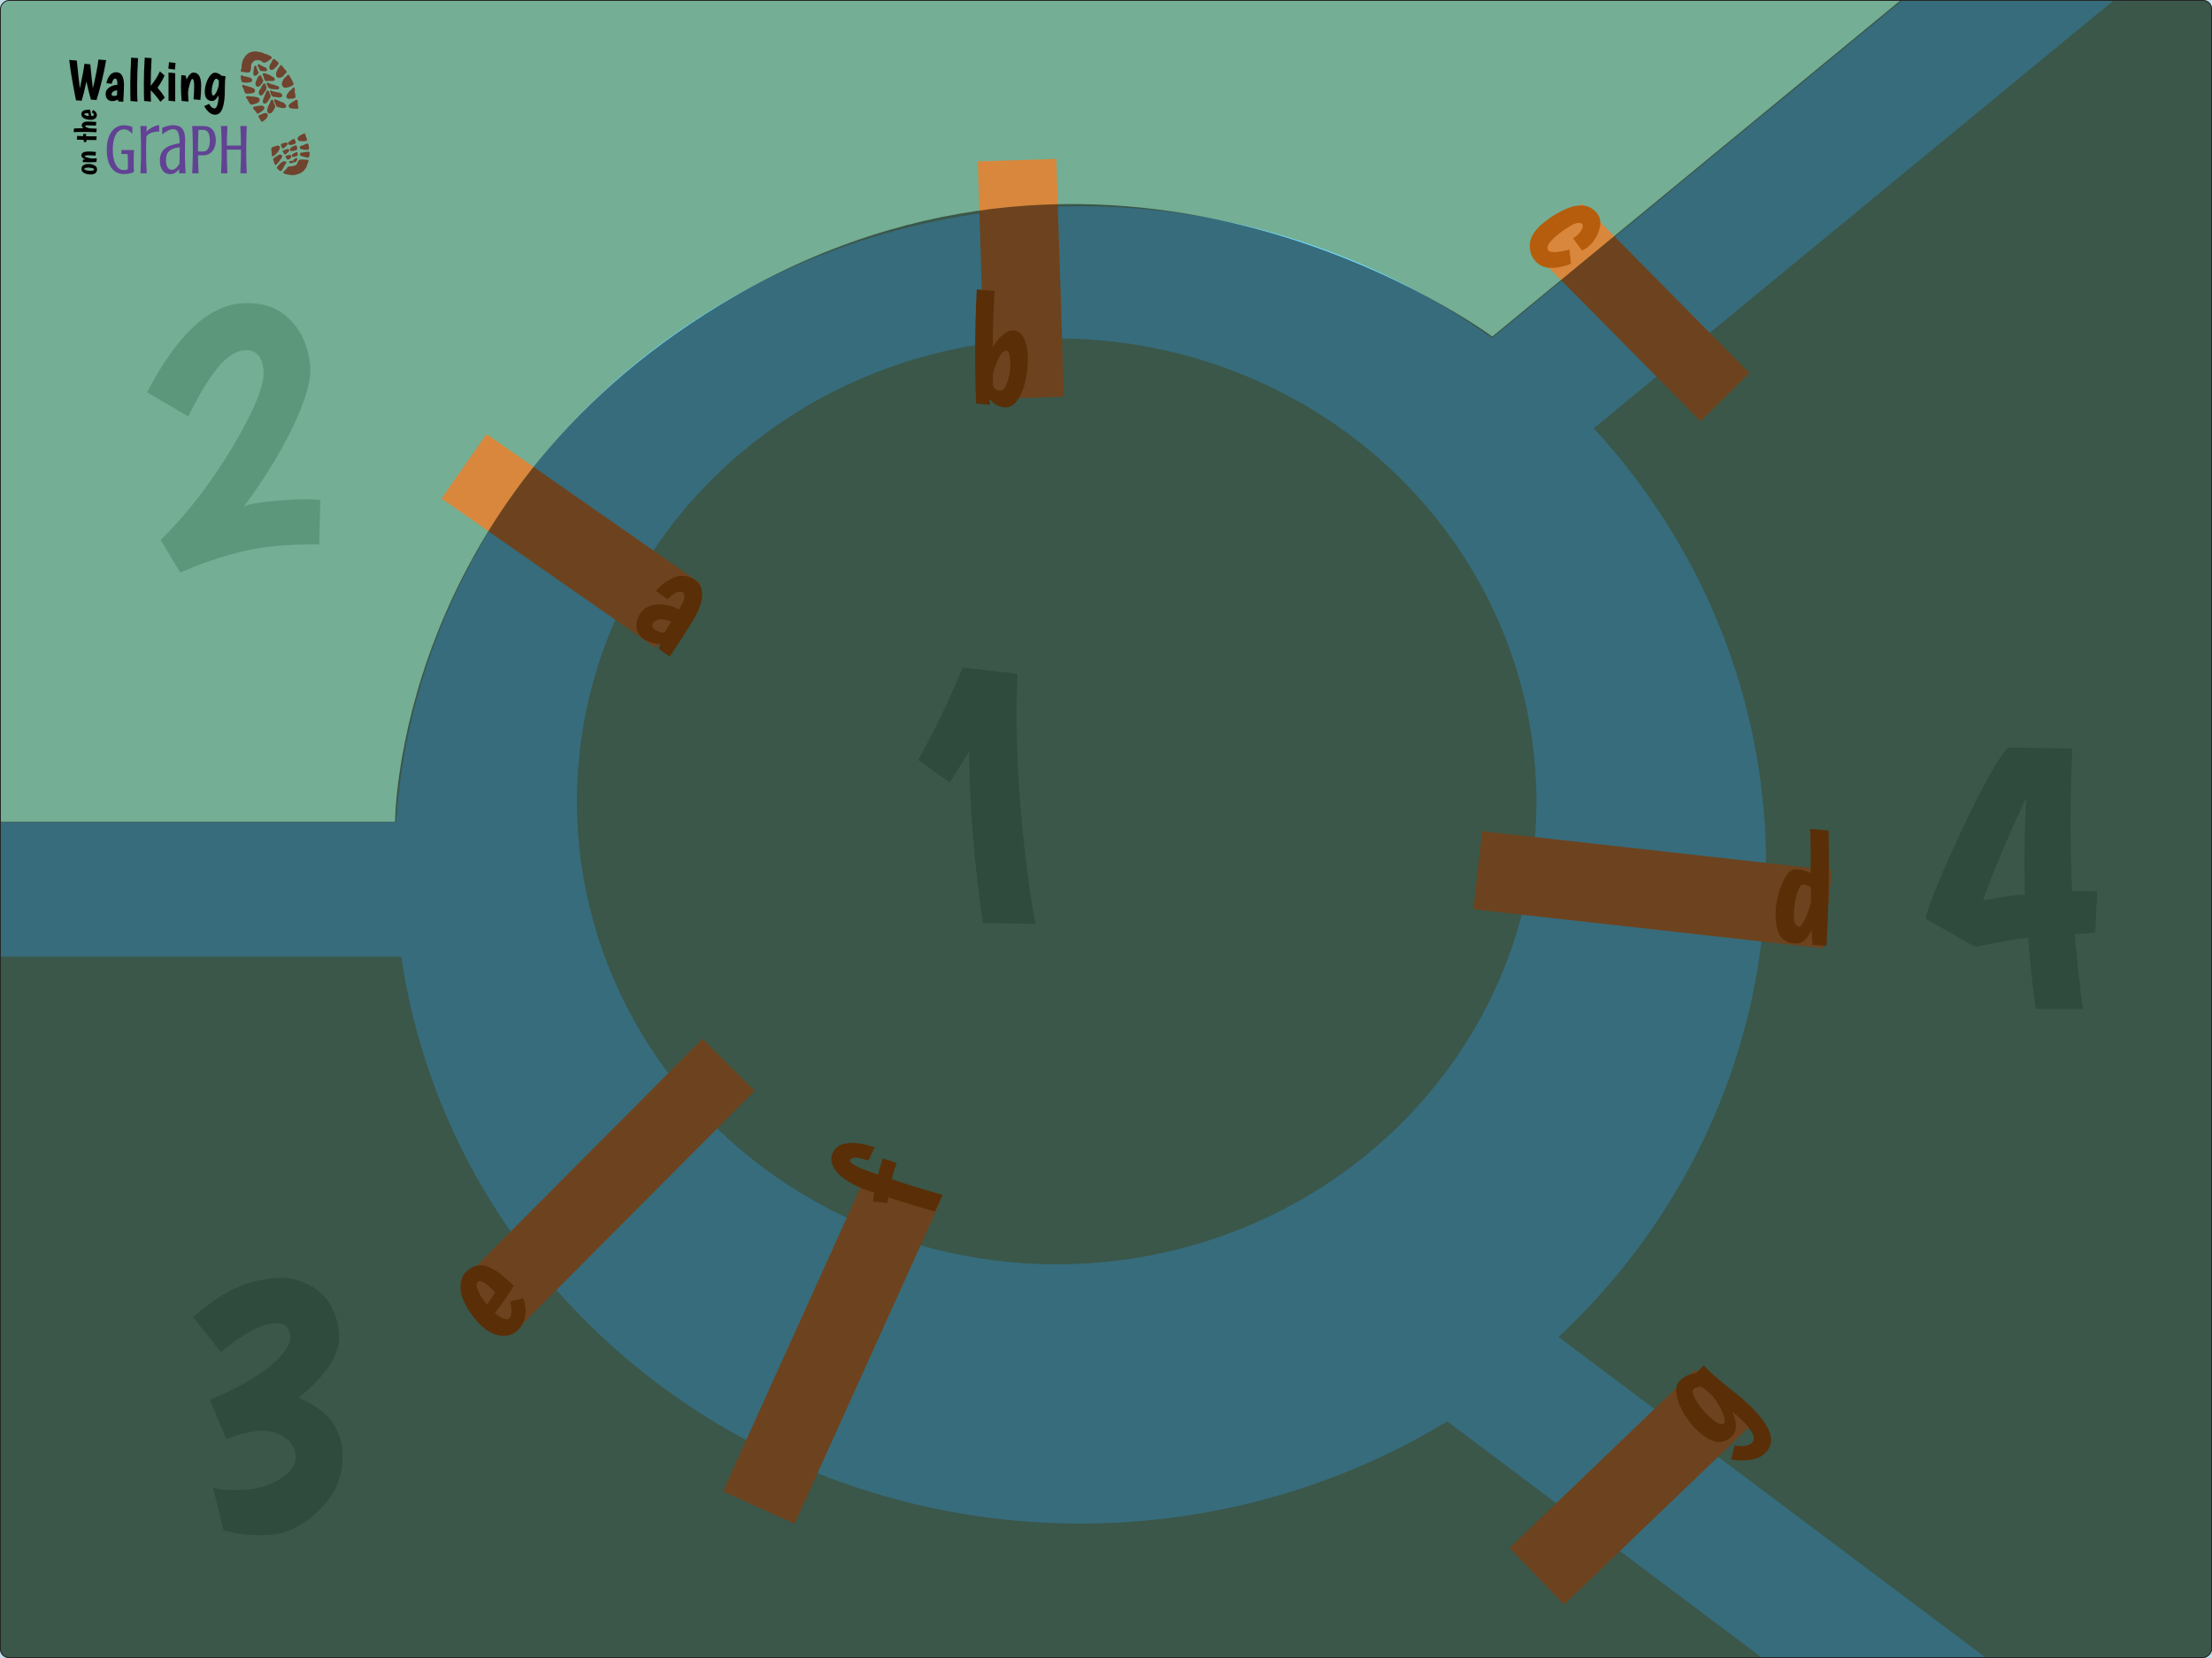 <svg width="5655" height="4239" viewBox="0 0 5655 4239" fill="none" xmlns="http://www.w3.org/2000/svg">
<g clip-path="url(#clip0_15_334)">
<rect width="5655" height="4239" fill="#C3DDEC"/>
<g clip-path="url(#clip1_15_334)">
<rect y="4239" width="4239" height="5655" rx="22.746" transform="rotate(-90 0 4239)" fill="#74AE94"/>
<ellipse cx="2761.9" cy="2211.33" rx="1753.06" ry="1683.94" fill="#6FD8F9"/>
<rect x="-720" y="2102.3" width="1944.05" height="343.486" fill="#6FD8F9"/>
<rect x="3709.69" y="950.408" width="1944.05" height="343.486" transform="rotate(-39.456 3709.69 950.408)" fill="#6FD8F9"/>
<rect x="3659.37" y="3174.09" width="1944.05" height="343.486" transform="rotate(36.897 3659.37 3174.09)" fill="#6FD8F9"/>
<ellipse cx="2701.32" cy="2048.85" rx="1226.43" ry="1183.67" fill="#74AE94"/>
<path d="M615.4 775.918C667.893 771.64 709.447 784.975 740.062 815.924C771.341 846.819 789.039 887.516 793.155 938.015C795.917 971.902 781.319 1022.59 749.362 1090.07C717.35 1156.9 675.426 1225.19 623.59 1294.97C637.775 1288.46 667.459 1283.37 712.642 1279.68C758.49 1275.95 793.896 1275.4 818.861 1278.05L816.079 1391.65C774.612 1391.69 739.924 1392.84 712.017 1395.12C635.603 1401.34 551.852 1424.22 460.762 1463.75L410.837 1380.53C478.335 1314.16 539.74 1234.58 595.052 1141.78C650.363 1048.98 676.53 984.308 673.551 947.762C670.519 910.552 654.384 893.139 625.148 895.522C601.227 897.471 577.447 913.456 553.807 943.475C530.778 972.776 506.649 1013.2 481.42 1064.76L376.064 1003.11C451.235 858.526 531.013 782.796 615.4 775.918Z" fill="#5C977C"/>
<path d="M2601.1 1722.58C2596.69 1832.64 2599.11 1944.48 2608.37 2058.1C2617.58 2171.06 2630.52 2272.34 2647.18 2361.95L2512.57 2359.88C2501.58 2282.52 2493.08 2206.96 2487.07 2133.2C2481.01 2058.78 2477.93 1988.13 2477.83 1921.25L2428.1 2000.55L2347.16 1942.94C2384.03 1878.4 2422.1 1799.71 2461.36 1706.88L2601.1 1722.58Z" fill="#5C977C"/>
<path d="M5184.77 2397.62C5161.51 2399.51 5116.32 2407.21 5049.2 2420.71L4924.01 2349.64C4922.71 2333.69 4948.74 2267.36 5002.1 2150.64C5056.07 2033.2 5099.4 1953.42 5132.09 1911.29L5297.84 1913.83C5292.08 2040.05 5291.94 2161.47 5297.43 2278.07L5361.71 2278.85L5356.28 2384.64L5304.45 2388.87C5310.63 2464.62 5317.49 2528.27 5325.03 2579.83L5204.62 2579.61C5197.45 2532.7 5190.83 2472.04 5184.77 2397.62ZM5069.67 2302.65C5102.52 2295.29 5138.21 2290.04 5176.75 2286.9C5174.25 2198.82 5175.54 2116.1 5180.61 2038.77C5132.09 2141.05 5095.11 2229.01 5069.67 2302.65Z" fill="#5C977C"/>
<path d="M493.136 3367.07C530.675 3335.25 564.878 3311.73 595.743 3296.5C627.219 3280.56 663.223 3270.94 703.755 3267.64C744.287 3264.33 780.614 3275.08 812.735 3299.89C844.856 3324.7 862.92 3361.68 866.928 3410.85C870.881 3459.36 836.512 3513.66 763.82 3573.77C833.083 3602.9 870.124 3647.04 874.943 3706.18C879.709 3764.65 861.707 3814.61 820.94 3856.06C780.172 3897.51 737.861 3920.02 694.006 3923.6C650.151 3927.17 609.383 3923.47 571.7 3912.49L544.824 3804.32C568.676 3809.73 597.546 3811.06 631.433 3808.3C665.321 3805.53 694.959 3795.76 720.346 3778.98C745.679 3761.53 757.533 3742.84 755.908 3722.9C754.23 3702.31 744.543 3686.04 726.848 3674.1C709.099 3661.5 687.268 3656.26 661.354 3658.37C635.44 3660.48 607.911 3667.41 578.769 3679.15L536.514 3579.25C604.388 3550.31 655.873 3521.36 690.971 3492.42C726.68 3462.75 743.667 3437.29 741.935 3416.02C739.985 3392.1 726.053 3381.2 700.139 3383.31C665.587 3386.13 620.421 3410.54 564.641 3456.56L493.136 3367.07Z" fill="#5C977C"/>
<rect x="4334.12" y="3501.9" width="200.961" height="658.164" transform="rotate(46.168 4334.12 3501.9)" fill="#D9873C"/>
<path d="M4481.26 3685.76C4486.37 3679.26 4483.79 3668.74 4473.51 3654.21C4463.43 3639.84 4448.55 3624.91 4428.84 3609.41C4440.02 3636.18 4440.91 3655.54 4431.51 3667.49C4422.28 3679.22 4410.79 3685.63 4397.06 3686.7C4383.28 3687.4 4368.22 3681.31 4351.87 3668.46C4335.31 3655.43 4321.19 3639.74 4309.5 3621.39C4297.6 3602.87 4290.05 3585.73 4286.83 3569.97C4283.58 3553.84 4284.92 3542 4290.85 3534.46C4301.24 3521.25 4316.14 3513.3 4335.57 3510.6L4356.03 3491.06C4367.51 3504.5 4387.4 3522.35 4415.69 3544.61C4443.78 3566.7 4463.87 3583.86 4475.96 3596.09C4488.01 3607.94 4499.03 3620.68 4509.01 3634.3C4519 3647.92 4525.04 3661.16 4527.15 3674.01C4529.25 3686.86 4525.85 3698.94 4516.95 3710.26C4508.05 3721.58 4494.94 3728.75 4477.64 3731.76C4460.55 3734.95 4443.14 3734.65 4425.41 3730.88L4434.87 3695.57C4457.22 3699.93 4472.69 3696.65 4481.26 3685.76ZM4329.1 3551.82C4324.98 3557.06 4328.32 3568.34 4339.13 3585.66C4350.1 3602.77 4364.07 3618 4381.05 3631.36C4387.55 3636.47 4393.13 3639.5 4397.8 3640.46C4402.64 3641.22 4405.88 3640.54 4407.53 3638.45C4409.34 3636.14 4409.56 3631.56 4408.17 3624.7C4406.78 3617.84 4403.04 3608.79 4396.95 3597.55C4391.02 3586.11 4383.25 3575.07 4373.62 3564.45L4350.22 3545.02C4338.95 3545.99 4331.91 3548.26 4329.1 3551.82Z" fill="#B55D0D"/>
<rect x="2219.27" y="2993.09" width="200.961" height="900.052" transform="rotate(24.34 2219.27 2993.09)" fill="#D9873C"/>
<path d="M2218.43 3043.59C2184.39 3031.87 2159.4 3017.63 2143.46 3000.86C2127.35 2983.75 2122.03 2967.25 2127.5 2951.37C2133.06 2935.23 2145.46 2925.82 2164.72 2923.15C2183.8 2920.13 2207.59 2923.52 2236.09 2933.33L2220.19 2967.21C2191.95 2957.48 2176.32 2957.03 2173.28 2965.86C2170.67 2973.42 2190.8 2984.58 2233.67 2999.34L2244.63 3003.12C2249.19 2985.79 2253.29 2971.83 2256.94 2961.24L2292.11 2973.35C2286.12 2990.75 2282.06 3004.58 2279.94 3014.85C2318.52 3028.13 2361.86 3041.5 2409.96 3054.96L2390.19 3097.65C2354.7 3087.69 2314.89 3075.53 2270.75 3061.18C2269.51 3068.09 2268.83 3072.93 2268.71 3075.71L2231.94 3071.93C2232.05 3069.15 2233.1 3061.62 2235.07 3049.32L2218.43 3043.59Z" fill="#B55D0D"/>
<rect x="1795.91" y="2655.99" width="188.275" height="878.52" transform="rotate(44.87 1795.91 2655.99)" fill="#D9873C"/>
<path d="M1301.48 3370.87C1308.71 3363.77 1309.6 3349.26 1304.15 3327.34L1338.45 3318.89C1341 3328.72 1342.71 3337.5 1343.58 3345.24C1344.64 3352.79 1343.8 3361.84 1341.07 3372.37C1338.33 3382.91 1332.87 3392.19 1324.68 3400.22C1312.69 3411.99 1297.66 3416.85 1279.57 3414.79C1261.3 3412.55 1243.67 3402.77 1226.67 3385.45C1207.24 3365.66 1192.64 3343.74 1182.87 3319.7C1177.9 3307.02 1176.23 3294.46 1177.85 3282.03C1179.48 3269.23 1184 3259.18 1191.43 3251.89C1199.04 3244.42 1206.34 3239.68 1213.34 3237.67C1220.15 3235.47 1226.38 3234.59 1232.03 3235.02C1237.69 3235.07 1244.37 3236.93 1252.06 3240.58C1259.76 3244.23 1265.76 3247.5 1270.07 3250.36C1274.57 3253.05 1280.47 3257.53 1287.77 3263.82C1297.5 3272.21 1306 3280.12 1313.29 3287.54C1302.17 3306.67 1286.21 3329.81 1265.4 3356.96C1273.45 3364.01 1280.76 3368.79 1287.33 3371.3C1293.91 3373.82 1298.62 3373.67 1301.48 3370.87ZM1221.74 3277.07C1217.55 3281.18 1217.86 3289.1 1222.65 3300.84C1227.63 3312.39 1235.26 3323.96 1245.52 3335.56C1253.55 3323.56 1260.35 3312.97 1265.9 3303.79C1242.55 3280 1227.83 3271.09 1221.74 3277.07Z" fill="#B55D0D"/>
<rect x="4683.5" y="2225.03" width="200.961" height="900.052" transform="rotate(96.374 4683.5 2225.03)" fill="#D9873C"/>
<path d="M4628.76 2231.9L4629.09 2182.3C4629.06 2163.9 4628.63 2142.96 4627.79 2119.5L4674.6 2123.43C4675.16 2142.36 4675.48 2176.76 4675.56 2226.63C4675.63 2276.23 4673.59 2340.23 4669.44 2418.64L4633.84 2415.49C4633.02 2404.82 4632.2 2392.29 4631.38 2377.89C4619.95 2400.84 4607.57 2412.33 4594.23 2412.35C4573.7 2412.38 4559.43 2406 4551.41 2393.21C4543.39 2380.43 4539.36 2361.9 4539.32 2337.63C4539.29 2313.1 4544.45 2287.76 4554.81 2261.61C4565.44 2235.46 4577.42 2222.37 4590.75 2222.35C4602.75 2222.34 4615.42 2225.52 4628.76 2231.9ZM4630.02 2269.1C4623.34 2264.04 4616.67 2261.52 4610.01 2261.53C4603.61 2261.54 4598.02 2270.21 4593.25 2287.55C4588.47 2304.62 4586.1 2322.49 4586.13 2341.16C4586.16 2359.83 4590.7 2369.15 4599.77 2369.14C4603.24 2369.14 4607.89 2363.4 4613.74 2351.92C4619.59 2340.18 4624.9 2325.37 4629.68 2307.5L4630.02 2269.1Z" fill="#B55D0D"/>
<rect x="3920" y="644.409" width="175.581" height="608.421" transform="rotate(-44.657 3920 644.409)" fill="#D9873C"/>
<path d="M4021.64 609.427C4024.79 607.358 4028.57 604.384 4032.97 600.504C4037.37 596.624 4041.08 591.757 4044.09 585.9C4047.11 580.044 4047.38 575.716 4044.91 572.915C4039.97 567.314 4029.86 568.945 4014.56 577.807C3999.64 586.693 3986.78 595.897 3975.98 605.419C3957.78 621.467 3951.94 633.191 3958.46 640.592C3963.75 646.593 3981.75 645.837 4012.45 638.322L4016.12 674.545C3996.76 682.018 3979.16 685.445 3963.33 684.826C3947.68 684.408 3934.82 678.497 3924.77 667.096C3914.72 655.694 3910.14 641.424 3911.03 624.287C3912.09 607.35 3921.83 590.77 3940.23 574.546C3959.83 557.264 3982.16 543.271 4007.21 532.566C4020.98 526.821 4034.36 524.45 4047.33 525.456C4060.48 526.661 4071.9 532.765 4081.6 543.767C4091.3 554.769 4093.72 568.808 4088.87 585.884C4084.19 603.161 4075.05 617.795 4061.45 629.787C4055.65 634.901 4049.86 638.409 4044.07 640.312L4021.64 609.427Z" fill="#B55D0D"/>
<rect x="2499.65" y="412.642" width="200.961" height="608.421" transform="rotate(-1.823 2499.65 412.642)" fill="#D9873C"/>
<path d="M2589.65 844.676C2602.45 844.657 2611.93 851.71 2618.08 865.834C2624.5 879.957 2627.73 896.753 2627.76 916.219C2627.79 935.419 2625.68 954.489 2621.44 973.429C2617.47 992.368 2610.96 1008.51 2601.92 1021.86C2593.14 1034.94 2583.01 1041.49 2571.55 1041.5C2554.75 1041.53 2540.87 1034.08 2529.91 1019.17C2529.92 1022.9 2530.19 1028.23 2530.74 1035.17L2495.53 1031.62C2493.88 999.621 2493.02 956.689 2492.94 902.822C2492.86 848.689 2494.24 794.42 2497.09 740.016L2542.7 743.947C2539.58 796.485 2538.05 844.221 2538.11 887.154C2555.94 858.86 2573.12 844.701 2589.65 844.676ZM2538.22 955.554L2538.66 986.753C2541.87 991.282 2544.68 994.478 2547.08 996.341C2549.48 997.937 2553.08 998.732 2557.88 998.724C2564.55 998.714 2570.4 991.372 2575.45 976.698C2580.49 961.757 2583.01 947.62 2582.99 934.287C2582.97 920.953 2582.15 911.354 2580.54 905.49C2579.2 899.626 2576.13 896.697 2571.33 896.704C2561.2 896.719 2550.16 916.336 2538.22 955.554Z" fill="#B55D0D"/>
<rect x="1128.83" y="1274.72" width="200.961" height="668.444" transform="rotate(-55.098 1128.83 1274.72)" fill="#D9873C"/>
<path d="M1676.75 1510.73C1690.72 1494.82 1706.19 1483.48 1723.13 1476.73C1740.21 1469.75 1756.58 1470.85 1772.22 1480.02C1787.86 1489.2 1795.51 1502.5 1795.18 1519.93C1795.21 1537.26 1788.21 1557.89 1774.17 1581.81C1760.14 1605.73 1739.39 1637.93 1711.94 1678.4L1684.37 1658.98L1688.09 1646.32C1673.64 1646.19 1660.78 1642.81 1649.51 1636.2C1638.24 1629.59 1631.08 1620.44 1628.04 1608.76C1625.13 1596.85 1627.8 1583.89 1636.03 1569.86C1644.26 1555.83 1658.24 1547.8 1677.98 1545.78C1697.95 1543.89 1717.15 1548.05 1735.59 1558.25L1741.06 1548.93C1751.72 1530.76 1752.68 1519.11 1743.94 1513.98C1739.57 1511.42 1733.72 1512.16 1726.4 1516.21C1719.44 1520.17 1712.86 1525.59 1706.67 1532.46L1676.75 1510.73ZM1670 1592.57C1665.68 1599.93 1667.9 1606.18 1676.63 1611.31C1682.61 1614.81 1689.75 1617.15 1698.04 1618.3L1715.73 1589.72C1704.38 1584.3 1694.6 1582.27 1686.38 1583.63C1678.3 1584.76 1672.84 1587.74 1670 1592.57Z" fill="#B55D0D"/>
<g filter="url(#filter0_b_15_334)">
<path fill-rule="evenodd" clip-rule="evenodd" d="M4861.5 -1.5L3815 860.5C3815 860.5 2872 155.441 1841 779.5C1010 1282.5 1010 2101 1010 2101H-8V-79H-40V4343H5792V-79H23.215L4861.5 -1.5Z" fill="black" fill-opacity="0.5"/>
</g>
</g>
<rect x="1.137" y="4237.86" width="4236.73" height="5652.73" rx="21.609" transform="rotate(-90 1.137 4237.86)" stroke="#262626" stroke-width="2.275"/>
<g filter="url(#filter1_d_15_334)">
<path d="M215.85 159.1L230.85 160.45C231.55 168.45 232.6 179.05 234 192.25C235.5 205.35 236.55 214.65 237.15 220.15L237.9 220C245 189.4 249.6 165.45 251.7 148.15L271.35 149.8C265.75 182.9 257.55 216.9 246.75 251.8L232.35 250.6C228.95 238.8 225.15 223.35 220.95 204.25C216.65 224.85 212.55 241.3 208.65 253.6L194.25 252.4C185.75 210 180 175.6 177 149.2L196.35 150.85C197.95 167.75 200.45 190.85 203.85 220.15L204.6 220C210.4 193.3 214.15 173 215.85 159.1ZM271.943 208.75C273.443 200.95 276.293 194.35 280.493 188.95C284.693 183.45 290.193 180.7 296.993 180.7C303.793 180.7 308.793 183.55 311.993 189.25C315.293 194.85 316.943 202.85 316.943 213.25C316.943 223.65 316.343 238 315.143 256.3L302.543 255.25L301.343 250.45C296.643 253.15 291.843 254.5 286.943 254.5C282.043 254.5 277.993 252.9 274.793 249.7C271.593 246.4 269.993 241.7 269.993 235.6C269.993 229.5 272.993 224.25 278.993 219.85C285.093 215.45 292.093 213.15 299.993 212.95V208.9C299.993 201 298.093 197.05 294.293 197.05C292.393 197.05 290.643 198.4 289.043 201.1C287.543 203.7 286.443 206.7 285.743 210.1L271.943 208.75ZM285.293 236.5C285.293 239.7 287.193 241.3 290.993 241.3C293.593 241.3 296.343 240.7 299.243 239.5L299.543 226.9C294.843 227.3 291.293 228.5 288.893 230.5C286.493 232.4 285.293 234.4 285.293 236.5ZM352.89 144.7C351.39 170 350.64 192.8 350.64 213.1C350.64 233.4 350.89 247.65 351.39 255.85L333.69 254.2C333.29 243.8 333.09 229.05 333.09 209.95C333.09 190.75 333.84 168.55 335.34 143.35L352.89 144.7ZM368.389 254.2C367.989 243.8 367.789 228.4 367.789 208C367.789 187.6 368.539 166.05 370.039 143.35L387.589 144.7C386.089 169.2 385.339 192.8 385.339 215.5C395.739 202.8 403.539 190.45 408.739 178.45L420.739 188.95C416.239 199.45 410.239 209.85 402.739 220.15C410.539 229.25 416.739 237.75 421.339 245.65L409.939 256.45C404.539 248.05 396.339 238.1 385.339 226.6C385.339 237.7 385.539 247.45 385.939 255.85L368.389 254.2ZM430.813 181.45L447.913 183.1V255.1L430.813 253.45V181.45ZM432.013 155.05L448.813 157L447.313 173.8L430.513 171.7L432.013 155.05ZM494.462 181.6C507.662 181.6 514.262 192.6 514.262 214.6C514.262 226.2 513.612 238.5 512.312 251.5L494.762 249.85C495.862 238.45 496.412 226.95 496.412 215.35C496.412 203.65 494.762 197.8 491.462 197.8C489.862 197.8 487.812 201.85 485.312 209.95C482.812 217.95 481.262 225.8 480.662 233.5C480.862 237.6 481.262 245 481.862 255.7L464.312 254.05C463.212 239.95 462.662 227.55 462.662 216.85C462.662 206.15 462.962 196.55 463.562 188.05L474.662 189.25C474.862 190.05 475.612 193.3 476.912 199C482.712 187.4 488.562 181.6 494.462 181.6ZM548.436 273.1C551.536 273.1 554.036 269.9 555.936 263.5C557.836 257.2 558.786 249.35 558.786 239.95C553.486 249.45 547.986 254.2 542.286 254.2C536.686 254.2 532.136 252.3 528.636 248.5C525.236 244.6 523.536 238.75 523.536 230.95C523.536 223.05 524.886 215.25 527.586 207.55C530.286 199.75 533.586 193.55 537.486 188.95C541.486 184.25 545.286 181.9 548.886 181.9C555.186 181.9 560.986 184.45 566.286 189.55L576.786 191.05C575.486 197.55 574.836 207.55 574.836 221.05C574.836 234.45 574.436 244.35 573.636 250.75C572.936 257.05 571.736 263.25 570.036 269.35C568.336 275.45 565.836 280.3 562.536 283.9C559.236 287.5 554.886 289.3 549.486 289.3C544.086 289.3 538.936 287.1 534.036 282.7C529.136 278.4 525.186 273.2 522.186 267.1L534.786 261.7C538.686 269.3 543.236 273.1 548.436 273.1ZM552.636 197.2C550.136 197.2 547.586 200.8 544.986 208C542.486 215.2 541.236 222.85 541.236 230.95C541.236 234.05 541.636 236.4 542.436 238C543.336 239.6 544.286 240.4 545.286 240.4C546.386 240.4 547.786 239.4 549.486 237.4C551.186 235.4 552.986 232.2 554.886 227.8C556.886 223.4 558.336 218.55 559.236 213.25L559.536 201.85C556.636 198.75 554.336 197.2 552.636 197.2Z" fill="black"/>
<path d="M231.6 432.72C237.627 432.72 240.64 431.387 240.64 428.72C240.64 427.547 238.96 426.56 235.6 425.76C232.187 424.96 228.933 424.56 225.84 424.56C219.013 424.56 215.6 425.68 215.6 427.92C215.6 429.36 217.44 430.533 221.12 431.44C224.747 432.293 228.24 432.72 231.6 432.72ZM230.88 442.08C225.92 442.08 221.067 441.067 216.32 439.04C213.92 437.973 211.973 436.48 210.48 434.56C208.933 432.587 208.16 430.4 208.16 428C208.16 425.6 208.72 423.547 209.84 421.84C210.907 420.08 212.347 418.747 214.16 417.84C217.733 416.08 221.627 415.2 225.84 415.2C231.653 415.2 236.827 416.4 241.36 418.8C245.84 421.147 248.08 424.453 248.08 428.72C248.08 437.627 242.347 442.08 230.88 442.08ZM207.92 393.987C207.92 386.947 213.787 383.427 225.52 383.427C231.707 383.427 238.267 383.774 245.2 384.467L244.32 393.827C238.24 393.24 232.107 392.947 225.92 392.947C219.68 392.947 216.56 393.827 216.56 395.587C216.56 396.44 218.72 397.534 223.04 398.867C227.307 400.2 231.493 401.027 235.6 401.347C237.787 401.24 241.733 401.027 247.44 400.707L246.56 410.067C239.04 410.654 232.427 410.947 226.72 410.947C221.013 410.947 215.893 410.787 211.36 410.467L212 404.547C212.427 404.44 214.16 404.04 217.2 403.347C211.013 400.254 207.92 397.134 207.92 393.987ZM212.56 338.466H220.16C220.16 341.026 220.187 342.999 220.24 344.386C225.573 344.546 234.533 344.626 247.12 344.626L246.24 354.066C236.907 354.066 228.453 353.986 220.88 353.826C220.88 354.626 221.013 356.146 221.28 358.386L214.72 359.586C214.453 358.306 214.107 356.306 213.68 353.586C209.733 353.479 203.973 353.266 196.4 352.946L197.28 343.426C202.56 343.746 207.68 343.986 212.64 344.146C212.587 342.812 212.56 340.919 212.56 338.466ZM213.44 323.817C210.4 321.364 208.88 318.964 208.88 316.617C208.88 314.217 209.68 312.27 211.28 310.777C214.053 308.164 217.573 306.857 221.84 306.857C229.573 306.857 237.653 307.15 246.08 307.737L245.2 317.017C237.36 316.644 229.653 316.457 222.08 316.457C219.253 316.457 217.84 317.177 217.84 318.617C217.84 320.324 221.573 322.164 229.04 324.137C234.373 324.244 240.427 324.51 247.2 324.937L246.32 334.297C237.147 333.604 226.907 333.257 215.6 333.257C204.293 333.257 195.2 333.444 188.32 333.817L189.2 324.457C196.72 324.03 204.8 323.817 213.44 323.817ZM240.24 289.592C240.24 287.566 238.293 285.406 234.4 283.112L238 277.032C239.76 278.046 241.253 279.032 242.48 279.992C243.707 280.899 244.88 282.286 246 284.152C247.12 286.019 247.68 288.099 247.68 290.392C247.68 293.752 246.267 296.579 243.44 298.872C240.56 301.166 236.693 302.312 231.84 302.312C226.293 302.312 221.12 301.326 216.32 299.352C213.813 298.286 211.787 296.766 210.24 294.792C208.64 292.766 207.84 290.712 207.84 288.632C207.84 286.499 208.187 284.792 208.88 283.512C209.52 282.232 210.267 281.219 211.12 280.472C211.92 279.672 213.12 278.979 214.72 278.392C216.32 277.806 217.627 277.406 218.64 277.192C219.653 276.926 221.12 276.712 223.04 276.552C225.6 276.339 227.92 276.232 230 276.232C231.173 280.499 232.24 286.019 233.2 292.792C235.333 292.632 237.04 292.259 238.32 291.672C239.6 291.086 240.24 290.392 240.24 289.592ZM215.68 287.832C215.68 289.006 216.853 290.072 219.2 291.032C221.547 291.939 224.267 292.472 227.36 292.632C226.773 289.806 226.213 287.352 225.68 285.272C219.013 285.272 215.68 286.126 215.68 287.832Z" fill="black"/>
<path d="M310.419 379.586H342.411C342.177 384.391 342.001 389.107 341.884 393.736C341.825 398.365 341.796 402.789 341.796 407.008C341.796 411.227 341.796 415.094 341.796 418.609C341.854 422.066 341.942 425.055 342.059 427.574C342.177 430.562 342.294 433.229 342.411 435.572C339.423 437.096 335.79 438.385 331.512 439.439C327.235 440.494 322.05 441.021 315.956 441.021C309.862 441.021 304.208 439.762 298.993 437.242C293.778 434.723 289.237 430.914 285.37 425.816C281.503 420.66 278.456 414.186 276.229 406.393C274.061 398.541 272.977 389.312 272.977 378.707C272.977 368.102 274.12 358.902 276.405 351.109C278.749 343.258 281.913 336.783 285.897 331.686C289.882 326.529 294.51 322.691 299.784 320.172C305.116 317.652 310.77 316.393 316.747 316.393C319.208 316.393 321.434 316.51 323.427 316.744C325.419 316.92 327.264 317.184 328.964 317.535C330.721 317.887 332.362 318.326 333.885 318.854C335.409 319.381 336.903 319.938 338.368 320.523V338.277C334.559 334 330.956 331.012 327.557 329.312C324.218 327.555 320.585 326.676 316.659 326.676C312.147 326.676 308.134 327.936 304.618 330.455C301.102 332.916 298.114 336.432 295.653 341.002C293.251 345.572 291.405 351.051 290.116 357.438C288.885 363.766 288.27 370.797 288.27 378.531C288.27 386.031 288.856 392.975 290.028 399.361C291.2 405.689 292.958 411.197 295.302 415.885C297.645 420.514 300.575 424.146 304.091 426.783C307.665 429.42 311.825 430.738 316.571 430.738C318.622 430.738 320.409 430.592 321.932 430.299C323.514 429.947 325.067 429.361 326.591 428.541C326.649 427.252 326.708 425.758 326.766 424.059C326.825 422.594 326.884 420.836 326.942 418.785C327.001 416.676 327.03 414.244 327.03 411.49C327.03 408.502 326.971 405.191 326.854 401.559C326.796 397.926 326.649 394 326.415 389.781H310.419V379.586ZM406.923 332.213C399.188 332.213 392.45 333.297 386.708 335.465C380.966 337.633 376.747 340.914 374.052 345.309C373.7 356.676 373.524 368.131 373.524 379.674C373.524 385.123 373.553 390.309 373.612 395.23C373.671 400.152 373.759 404.986 373.876 409.732C373.993 414.479 374.169 419.254 374.403 424.059C374.637 428.805 374.901 433.785 375.194 439H358.934C359.227 433.785 359.462 428.805 359.637 424.059C359.872 419.254 360.048 414.479 360.165 409.732C360.341 404.986 360.458 400.152 360.516 395.23C360.575 390.309 360.604 385.123 360.604 379.674C360.604 374.225 360.575 368.951 360.516 363.854C360.458 358.697 360.341 353.629 360.165 348.648C360.048 343.609 359.872 338.6 359.637 333.619C359.462 328.58 359.227 323.453 358.934 318.238H375.282C375.106 320.992 374.93 323.453 374.755 325.621C374.637 327.789 374.52 330.221 374.403 332.916C376.278 330.748 378.563 328.639 381.259 326.588C384.012 324.537 386.884 322.75 389.872 321.227C392.86 319.645 395.848 318.385 398.837 317.447C401.825 316.51 404.52 316.041 406.923 316.041V332.213ZM457.723 439L458.163 428.365C456.757 429.947 455.321 431.529 453.856 433.111C452.391 434.635 450.751 436.012 448.934 437.242C447.118 438.414 445.038 439.352 442.694 440.055C440.409 440.816 437.684 441.197 434.52 441.197C430.887 441.197 427.489 440.465 424.325 439C421.219 437.477 418.495 435.279 416.151 432.408C413.866 429.537 412.05 425.992 410.702 421.773C409.354 417.496 408.68 412.574 408.68 407.008C408.68 399.918 409.764 393.854 411.932 388.814C414.1 383.775 417.294 379.498 421.512 375.982C425.79 372.467 431.063 369.625 437.333 367.457C443.661 365.289 450.956 363.531 459.218 362.184C459.218 355.094 458.837 349.234 458.075 344.605C457.372 339.977 456.317 336.314 454.911 333.619C453.505 330.865 451.747 328.961 449.637 327.906C447.587 326.852 445.214 326.324 442.518 326.324C440.175 326.324 437.831 326.705 435.487 327.467C433.143 328.17 430.8 329.137 428.456 330.367C426.171 331.598 423.856 333.033 421.512 334.674C419.227 336.256 416.971 337.926 414.745 339.684V322.633C417.206 321.695 419.55 320.846 421.776 320.084C424.003 319.264 426.229 318.561 428.456 317.975C430.741 317.389 433.026 316.92 435.311 316.568C437.596 316.217 440.028 316.041 442.606 316.041C447.762 316.041 452.245 316.744 456.053 318.15C459.921 319.557 463.114 321.783 465.634 324.83C468.212 327.877 470.116 331.803 471.346 336.607C472.635 341.412 473.28 347.184 473.28 353.922C473.28 354.566 473.251 355.65 473.192 357.174C473.192 358.697 473.163 360.484 473.104 362.535C473.104 364.586 473.075 366.783 473.016 369.127C473.016 371.471 472.987 373.785 472.928 376.07C472.928 378.355 472.899 380.523 472.841 382.574C472.841 384.566 472.841 386.236 472.841 387.584C472.841 390.689 472.87 394.205 472.928 398.131C472.987 401.998 473.075 406.129 473.192 410.523C473.368 414.918 473.544 419.518 473.719 424.322C473.954 429.127 474.218 434.02 474.51 439H457.723ZM458.778 415.006C458.954 409.029 459.1 402.643 459.218 395.846C459.335 388.99 459.393 381.168 459.393 372.379C451.952 373.258 445.946 374.693 441.376 376.686C436.805 378.678 433.26 381.139 430.741 384.068C428.221 386.939 426.522 390.221 425.643 393.912C424.764 397.604 424.325 401.617 424.325 405.953C424.325 409.645 424.647 412.984 425.292 415.973C425.995 418.961 426.991 421.51 428.28 423.619C429.569 425.67 431.093 427.252 432.85 428.365C434.608 429.479 436.6 430.035 438.827 430.035C441.346 430.035 443.544 429.596 445.419 428.717C447.352 427.779 449.081 426.607 450.604 425.201C452.186 423.736 453.622 422.125 454.911 420.367C456.2 418.551 457.489 416.764 458.778 415.006ZM520.653 318.238C525.575 318.238 529.969 319.088 533.837 320.787C537.704 322.428 540.956 324.859 543.593 328.082C546.288 331.305 548.309 335.23 549.657 339.859C551.063 344.488 551.766 349.732 551.766 355.592C551.766 358.111 551.532 360.807 551.063 363.678C550.594 366.49 549.833 369.273 548.778 372.027C547.723 374.781 546.376 377.447 544.735 380.025C543.094 382.545 541.073 384.771 538.671 386.705C536.327 388.639 533.573 390.191 530.409 391.363C527.303 392.477 523.759 393.033 519.774 393.033H506.239C506.356 400.533 506.503 408.209 506.678 416.061C506.913 423.854 507.264 431.5 507.733 439H491.298C491.649 434.02 491.913 428.922 492.089 423.707C492.323 418.434 492.499 413.219 492.616 408.062C492.733 402.848 492.821 397.75 492.88 392.77C492.938 387.789 492.968 383.043 492.968 378.531C492.968 374.02 492.938 369.273 492.88 364.293C492.821 359.312 492.733 354.244 492.616 349.088C492.499 343.932 492.323 338.746 492.089 333.531C491.913 328.316 491.649 323.219 491.298 318.238H520.653ZM507.294 328.082C506.884 336.754 506.591 345.426 506.415 354.098C506.298 362.77 506.239 370.914 506.239 378.531V383.277H519.774C525.048 383.277 529.149 380.875 532.079 376.07C535.009 371.207 536.473 364.381 536.473 355.592C536.473 346.627 535.096 339.801 532.343 335.113C529.589 330.426 525.399 328.082 519.774 328.082H507.294ZM631.044 318.238C630.751 323.219 630.487 328.316 630.253 333.531C630.077 338.746 629.93 343.932 629.813 349.088C629.696 354.244 629.608 359.312 629.55 364.293C629.491 369.273 629.462 374.02 629.462 378.531C629.462 383.043 629.491 387.789 629.55 392.77C629.608 397.75 629.667 402.848 629.725 408.062C629.843 413.219 629.989 418.434 630.165 423.707C630.341 428.922 630.575 434.02 630.868 439H614.52C614.813 434.02 615.048 428.922 615.223 423.707C615.458 418.434 615.634 413.219 615.751 408.062C615.868 402.848 615.956 397.75 616.014 392.77C616.073 387.789 616.102 383.043 616.102 378.531H579.891C579.891 383.043 579.921 387.789 579.979 392.77C580.038 397.75 580.126 402.848 580.243 408.062C580.36 413.219 580.507 418.434 580.682 423.707C580.858 428.922 581.093 434.02 581.385 439H564.95C565.302 434.02 565.565 428.922 565.741 423.707C565.975 418.434 566.151 413.219 566.268 408.062C566.385 402.848 566.473 397.75 566.532 392.77C566.591 387.789 566.62 383.043 566.62 378.531C566.62 374.02 566.591 369.273 566.532 364.293C566.473 359.312 566.385 354.244 566.268 349.088C566.151 343.932 565.975 338.746 565.741 333.531C565.565 328.316 565.302 323.219 564.95 318.238H581.561C580.975 326.441 580.565 334.85 580.331 343.463C580.155 352.018 580.009 360.279 579.891 368.248H616.014C615.956 360.279 615.809 352.018 615.575 343.463C615.341 334.85 614.989 326.441 614.52 318.238H631.044Z" fill="#614294"/>
<path d="M778.509 341.661C778.337 341.108 778.137 340.585 777.975 340.033C777.762 339.876 777.636 340.141 777.213 340.258C777.021 340.311 776.785 340.369 776.653 340.553C776.479 340.794 775.777 340.965 775.531 341.104C774.99 341.41 774.446 341.606 773.836 341.794C772.288 342.271 771.065 343.067 769.66 343.829C768.733 344.332 767.696 344.921 766.91 345.595C766.258 346.153 765.598 346.633 764.979 347.249C764.61 347.617 764.113 347.916 763.834 348.369C763.314 349.216 762.975 350.402 763.326 351.397C763.862 352.92 765.889 354.284 767.5 354.239C768.623 354.209 769.806 354.163 770.919 354.327C772.264 354.526 773.708 354.865 775.077 354.795C777.417 354.677 779.643 354.179 781.925 353.821C782.76 353.69 782.482 353.087 782.229 352.597C781.593 351.367 781.211 350 780.828 348.674C780.533 347.653 779.973 346.718 779.683 345.689C779.475 344.949 779.169 344.248 778.946 343.514C778.76 342.906 778.699 342.273 778.509 341.661Z" fill="#6F432E"/>
<path d="M777.859 339.604C778.033 340.319 778.293 340.966 778.509 341.661C778.699 342.273 778.76 342.906 778.946 343.514C779.169 344.248 779.475 344.949 779.683 345.689C779.973 346.718 780.533 347.653 780.828 348.674C781.211 350 781.593 351.367 782.229 352.597C782.482 353.087 782.76 353.69 781.925 353.821C779.643 354.179 777.417 354.677 775.077 354.795C773.708 354.865 772.264 354.526 770.919 354.327C769.806 354.163 768.623 354.209 767.5 354.239C765.889 354.284 763.862 352.92 763.326 351.397C762.975 350.402 763.314 349.216 763.834 348.369C764.113 347.916 764.61 347.617 764.979 347.249C765.598 346.633 766.258 346.153 766.91 345.595C767.696 344.921 768.733 344.332 769.66 343.829C771.065 343.067 772.288 342.271 773.836 341.794C774.446 341.606 774.99 341.41 775.531 341.104C775.777 340.965 776.479 340.794 776.653 340.553C776.785 340.369 777.021 340.311 777.213 340.258C777.767 340.105 777.811 339.698 778.209 340.318" stroke="#6F432E" stroke-width="5" stroke-linecap="round"/>
<path d="M787.212 371.488C787.112 369.522 786.754 367.065 785.578 365.386C785.418 365.381 785.211 365.461 784.927 365.606C784.549 365.8 784.182 366.02 783.803 366.215C782.782 366.738 781.572 366.88 780.572 367.43C780.099 367.69 779.569 367.799 779.095 368.074C778.57 368.378 778.068 368.6 777.508 368.834C776.453 369.275 775.446 369.71 774.418 370.193C773.289 370.723 772.004 371.256 770.742 371.32C770.152 371.35 768.739 371.514 768.757 372.361C768.77 372.97 768.85 374.129 769.54 374.406C770.288 374.706 771.103 374.867 771.827 375.184C772.243 375.367 772.713 375.403 773.148 375.477C773.766 375.582 774.406 375.532 775.013 375.725C775.35 375.832 775.67 375.994 776.017 376.069C777.466 376.382 779.039 376.647 780.525 376.572L785.24 376.332C785.869 376.3 786.48 376.46 787.104 376.447C787.452 376.439 787.346 376.194 787.332 375.912C787.257 374.443 787.287 372.972 787.212 371.488Z" fill="#6F432E"/>
<path d="M785.578 365.386C786.754 367.065 787.112 369.522 787.212 371.488C787.287 372.972 787.257 374.443 787.332 375.912C787.346 376.194 787.452 376.439 787.104 376.447C786.48 376.46 785.869 376.3 785.24 376.332C783.668 376.412 782.097 376.492 780.525 376.572C779.039 376.647 777.466 376.382 776.017 376.069C775.67 375.994 775.35 375.832 775.013 375.725C774.406 375.532 773.766 375.582 773.148 375.477C772.713 375.403 772.243 375.367 771.827 375.184C771.103 374.867 770.288 374.706 769.54 374.406C768.85 374.129 768.77 372.97 768.757 372.361C768.739 371.514 770.152 371.35 770.742 371.32C772.004 371.256 773.289 370.723 774.418 370.193C775.446 369.71 776.453 369.275 777.508 368.834C778.068 368.6 778.57 368.378 779.095 368.074C779.569 367.799 780.099 367.69 780.572 367.43C781.572 366.88 782.782 366.738 783.803 366.215C784.182 366.02 784.549 365.8 784.927 365.606C785.652 365.235 785.874 365.291 786.091 366.099" stroke="#6F432E" stroke-width="5" stroke-linecap="round"/>
<path d="M788.877 391.929C788.83 390.517 789.051 389.14 788.965 387.743C788.946 387.482 787.508 385.779 787.097 386.144C786.982 386.246 786.412 386.27 786.246 386.309C785.69 386.439 784.991 386.587 784.426 386.616C782.599 386.709 780.856 387.529 779.043 387.621C776.523 387.749 774.096 388.444 771.592 388.627C770.685 388.693 769.522 388.509 769.323 389.682C769.183 390.505 769.316 391.166 769.906 391.795C770.394 392.316 771.25 392.39 771.873 392.683C772.555 393.003 773.365 393.059 774.082 393.308C775.259 393.715 776.277 394.334 777.557 394.38C779.059 394.434 780.364 394.919 781.668 395.64C782.79 396.26 784.318 396.012 785.538 396.152C786.051 396.211 787.774 396.521 787.978 395.842C788.106 395.416 788.179 394.973 788.283 394.526C788.342 394.272 788.512 393.965 788.607 393.714C788.824 393.143 788.897 392.543 788.877 391.929Z" fill="#6F432E"/>
<path d="M788.815 386.602C789.191 388.396 788.818 390.134 788.877 391.929C788.897 392.543 788.824 393.143 788.607 393.714C788.512 393.965 788.342 394.272 788.283 394.526C788.179 394.973 788.106 395.416 787.978 395.842C787.774 396.521 786.051 396.211 785.538 396.152C784.318 396.012 782.79 396.26 781.668 395.64C780.364 394.919 779.059 394.434 777.557 394.38C776.277 394.334 775.259 393.715 774.082 393.308C773.365 393.059 772.555 393.003 771.873 392.683C771.25 392.39 770.394 392.316 769.906 391.795C769.316 391.166 769.183 390.505 769.323 389.682C769.522 388.509 770.685 388.693 771.592 388.627C774.096 388.444 776.523 387.749 779.043 387.621C780.856 387.529 782.599 386.709 784.426 386.616C784.991 386.587 785.69 386.439 786.246 386.309C786.412 386.27 786.982 386.246 787.097 386.144C787.509 385.778 788.952 387.489 788.965 387.744" stroke="#6F432E" stroke-width="5" stroke-linecap="round"/>
<path d="M752.796 356.949C752.274 355.877 751.833 354.653 751.088 353.714C750.699 353.225 749.444 354.703 749.262 354.806C748.894 355.013 748.619 355.275 748.201 355.405C747.341 355.673 746.819 356.278 746.067 356.733C745.246 357.23 744.448 357.748 743.718 358.374C742.341 359.553 740.34 360.028 739.146 361.428C738.8 361.833 738.874 362.241 738.9 362.741C738.926 363.262 739.318 363.485 739.738 363.697C741.087 364.379 743.509 364.443 744.963 363.797C745.476 363.57 746.178 363.721 746.73 363.603C747.16 363.511 747.639 363.455 748.043 363.275C748.92 362.884 749.827 362.588 750.686 362.148C751.607 361.676 752.738 361.663 753.61 361.088C753.866 360.92 753.482 359.712 753.472 359.498C753.426 358.603 753.192 357.759 752.796 356.949Z" fill="#6F432E" stroke="#6F432E" stroke-width="5" stroke-linecap="round"/>
<path d="M721.123 368.742C720.759 367.908 720.595 366.921 720.359 366.04C720.159 365.686 724.584 364.628 724.894 364.555C725.851 364.331 726.917 364.107 727.824 363.727C728.816 363.312 729.766 362.949 730.848 362.894C732.097 362.831 733.235 363.068 732.592 364.536C732.201 365.429 731.309 366.274 730.563 366.88C730.074 367.277 729.719 367.959 729.253 368.41C728.68 368.965 727.95 369.354 727.358 369.865C726.806 370.341 726.229 370.765 725.687 371.256C725.068 371.817 724.398 372.544 723.64 372.922C723.178 373.153 722.163 371.184 722.041 370.82C721.922 370.461 721.634 370.193 721.516 369.848C721.387 369.472 721.283 369.108 721.123 368.742Z" fill="#6F432E" stroke="#6F432E" stroke-width="5" stroke-linecap="round"/>
<path d="M757.31 373.465C757.133 372.374 756.763 371.287 756.318 370.276C756.291 369.732 753.285 370.873 752.902 371.03C752.427 371.223 751.935 371.431 751.483 371.671C750.457 372.214 749.283 372.588 748.317 373.248C747.431 373.854 746.532 374.505 745.698 375.181C744.77 375.933 743.215 377.461 743.588 378.813C743.883 379.881 744.846 379.847 745.781 379.799L747.339 379.72C747.97 379.688 748.594 379.364 749.229 379.31C751.16 379.148 752.977 378.328 754.891 378.076C756.285 377.893 757.477 377.506 757.443 375.967C757.424 375.113 757.451 374.332 757.31 373.465Z" fill="#6F432E" stroke="#6F432E" stroke-width="5" stroke-linecap="round"/>
<path d="M726.143 384.245C725.799 383.637 725.407 383.062 724.958 382.529C724.855 382.406 726.516 382.378 726.701 382.312C727.51 382.027 728.323 381.84 729.109 381.482C730.672 380.769 732.567 379.634 734.318 379.545C734.863 379.517 737.658 379.205 737.125 380.291C736.781 380.993 736.57 381.966 735.908 382.495C735.404 382.898 734.877 383.358 734.431 383.824C733.974 384.302 733.398 384.683 733.039 385.231C732.7 385.747 731.747 386.135 731.245 386.495C730.653 386.919 730.068 387.322 729.505 387.791C729.188 388.054 728.626 388.856 728.385 388.149C728.149 387.458 727.752 386.903 727.396 386.272C727.005 385.581 726.536 384.941 726.143 384.245Z" fill="#6F432E" stroke="#6F432E" stroke-width="5" stroke-linecap="round"/>
<path d="M758.645 391.525C758.749 390.262 758.636 388.64 758.338 387.418C758.421 387.111 756.591 388.171 756.29 388.254C755.571 388.453 754.943 389.025 754.252 389.275C753.099 389.692 751.988 390.545 750.984 391.241C750.072 391.873 748.761 392.2 748.486 393.504C748.301 394.38 748.689 394.806 749.566 394.762C750.637 394.707 751.567 394.604 752.59 394.393C753.737 394.157 754.852 393.484 755.963 393.131C757.06 392.782 758.53 392.937 758.645 391.525Z" fill="#6F432E" stroke="#6F432E" stroke-width="5" stroke-linecap="round"/>
<path d="M734.788 400.018C734.034 398.913 733.127 397.911 732.272 396.894C732.049 396.796 733.602 396.124 733.744 396.035C734.179 395.764 734.973 395.899 735.475 395.709C736.817 395.201 738.458 394.699 739.891 394.626C740.551 394.592 742.909 394.37 742.376 395.754C742.139 396.369 742.254 397.186 741.773 397.718C741.034 398.536 740.045 399.24 739.387 400.133C739.205 400.38 738.849 400.828 738.536 400.861C737.989 400.918 737.443 401.004 736.896 401.049C736.423 401.088 736.424 401.286 736.115 401.553C735.708 401.903 735.468 401.674 735.419 401.228C735.381 400.885 735 400.327 734.797 400.03L734.788 400.018Z" fill="#6F432E" stroke="#6F432E" stroke-width="5" stroke-linecap="round"/>
<path d="M785.47 407.011C784.735 406.961 783.987 406.935 783.26 406.906C782.247 406.865 781.271 406.62 780.249 406.653C779.81 406.667 779.364 406.529 778.924 406.495C778.366 406.451 777.788 406.453 777.228 406.482C776.677 406.51 776.22 406.439 775.68 406.362C775.191 406.292 774.684 406.349 774.189 406.293C772.973 406.157 771.773 406.191 770.57 406.252C769.69 406.296 768.909 406.424 768.064 406.622C767.827 406.678 767.525 406.669 767.3 406.751C767.091 406.827 766.941 407.004 766.713 407.016C766.356 407.034 765.673 407.298 765.4 407.533C765.082 407.808 764.844 408.052 764.738 408.433C764.6 408.929 764.277 409.571 764.025 410.011C763.45 411.013 763.252 412.176 762.808 413.22C762.361 414.272 761.8 415.249 761.341 416.297C760.799 417.534 760.171 418.47 759.137 419.331C757.525 420.673 755.201 421.381 753.223 421.945C751.54 422.424 749.844 423.185 748.106 423.386C746.532 423.568 744.85 423.458 743.296 423.77C742.239 423.982 741.206 424.034 740.144 424.029C739.787 424.027 739.42 423.985 739.047 424.004C738.657 424.023 738.262 424.303 737.937 424.506C737.058 425.054 736.52 426.026 735.993 426.909C735.679 427.438 735.407 428.027 734.996 428.493C734.516 429.037 733.92 429.426 733.449 429.987C733.198 430.285 733.123 430.733 732.833 430.993C732.327 431.443 731.811 431.851 731.28 432.27L731.279 432.271C730.532 432.86 729.795 433.519 729.155 434.227C728.56 434.886 727.732 435.468 727.291 436.225C727.135 436.492 726.813 436.75 726.77 437.081C726.728 437.404 727.518 437.519 727.687 437.648C727.816 437.745 728.087 437.797 728.248 437.845C728.721 437.986 729.061 438.102 729.474 438.369C729.966 438.686 730.487 438.847 731.041 439.017L731.049 439.019C732.441 439.447 734.027 439.189 735.453 439.363C736.033 439.434 736.683 439.689 737.218 439.923C738.031 440.279 739.072 440.26 739.94 440.434C740.465 440.54 741.014 440.529 741.545 440.596C742.542 440.723 743.429 441.188 744.446 441.256C745.585 441.332 746.654 441.392 747.796 441.334C749.433 441.251 751.161 441.315 752.776 441.036C754.373 440.761 755.974 440.301 757.511 439.786C759.637 439.072 761.838 438.558 763.968 437.834C765.7 437.246 767.291 436.169 768.863 435.241C770.039 434.548 771.246 433.781 772.313 432.929C772.852 432.498 773.383 432.026 773.884 431.55C774.391 431.069 774.769 430.478 775.266 429.992C775.722 429.545 776.044 428.953 776.46 428.466C776.984 427.853 777.49 427.234 777.998 426.607C778.556 425.918 779.089 425.219 779.679 424.556C780.161 424.014 780.432 423.344 780.822 422.739C781.229 422.11 781.588 421.589 781.718 420.845C781.808 420.33 781.986 419.819 782.091 419.302C782.347 418.045 782.468 416.769 782.892 415.546C783.309 414.342 784.042 413.272 784.549 412.116C784.716 411.735 784.847 411.365 784.951 410.977C785.071 410.526 785.518 410.108 785.592 409.669C785.688 409.105 786.058 408.615 786.228 408.072C786.292 407.867 786.328 407.673 786.414 407.476C786.493 407.296 786.125 407.114 785.818 407.036C785.668 406.999 785.533 406.986 785.47 407.011Z" fill="#6F432E"/>
<path d="M786.277 407.077C785.288 406.979 784.255 406.946 783.26 406.906C782.247 406.865 781.271 406.62 780.249 406.653C779.81 406.667 779.364 406.529 778.924 406.495C778.366 406.451 777.788 406.453 777.228 406.482C776.677 406.51 776.22 406.439 775.68 406.362C775.191 406.292 774.684 406.349 774.189 406.293C772.973 406.157 771.773 406.191 770.57 406.252C769.69 406.296 768.909 406.424 768.064 406.622C767.827 406.678 767.525 406.669 767.3 406.751C767.091 406.827 766.941 407.004 766.713 407.016C766.356 407.034 765.673 407.298 765.4 407.533C765.082 407.808 764.844 408.052 764.738 408.433C764.6 408.929 764.277 409.571 764.025 410.011C763.45 411.013 763.252 412.176 762.808 413.22C762.361 414.272 761.8 415.249 761.341 416.297C760.799 417.534 760.171 418.47 759.137 419.331C757.525 420.673 755.201 421.381 753.223 421.945C751.54 422.424 749.844 423.185 748.106 423.386C746.532 423.568 744.85 423.458 743.296 423.77C742.239 423.982 741.206 424.034 740.144 424.029C739.787 424.027 739.42 423.985 739.047 424.004C738.657 424.023 738.262 424.303 737.937 424.506C737.058 425.054 736.52 426.026 735.993 426.909C735.679 427.438 735.407 428.027 734.996 428.493C734.516 429.037 733.92 429.426 733.449 429.987C733.198 430.285 733.123 430.733 732.833 430.993C732.327 431.444 731.81 431.852 731.279 432.271C730.532 432.86 729.795 433.519 729.155 434.227C728.56 434.886 727.732 435.468 727.291 436.225C727.135 436.492 726.813 436.75 726.77 437.081C726.728 437.404 727.518 437.519 727.687 437.648C727.816 437.745 728.087 437.797 728.248 437.845C728.721 437.986 729.061 438.102 729.474 438.369C729.968 438.688 730.492 438.848 731.049 439.019C732.441 439.447 734.027 439.189 735.453 439.363C736.033 439.434 736.683 439.689 737.218 439.923C738.031 440.279 739.072 440.26 739.94 440.434C740.465 440.54 741.014 440.529 741.545 440.596C742.542 440.723 743.429 441.188 744.446 441.256C745.585 441.332 746.654 441.392 747.796 441.334C749.433 441.251 751.161 441.315 752.776 441.036C754.373 440.761 755.974 440.301 757.511 439.786C759.637 439.072 761.838 438.558 763.968 437.834C765.7 437.246 767.291 436.169 768.863 435.241C770.039 434.548 771.246 433.781 772.313 432.929C772.852 432.498 773.383 432.026 773.884 431.55C774.391 431.069 774.769 430.478 775.266 429.992C775.722 429.545 776.044 428.953 776.46 428.466C776.984 427.853 777.49 427.234 777.998 426.607C778.556 425.918 779.089 425.219 779.679 424.556C780.161 424.014 780.432 423.344 780.822 422.739C781.229 422.11 781.588 421.589 781.718 420.845C781.808 420.33 781.986 419.819 782.091 419.302C782.347 418.045 782.468 416.769 782.892 415.546C783.309 414.342 784.042 413.272 784.549 412.116C784.716 411.735 784.847 411.365 784.951 410.977C785.071 410.526 785.518 410.108 785.592 409.669C785.688 409.105 786.058 408.615 786.228 408.072C786.292 407.867 786.328 407.673 786.414 407.476C786.558 407.148 785.219 406.812 785.463 407.119" stroke="#6F432E" stroke-width="5" stroke-linecap="round"/>
<path d="M757.736 402.845C756.847 404.152 756.545 405.874 755.479 407.054C754.737 407.876 753.923 409.027 752.649 408.862C752.426 408.833 752.22 408.676 752.059 408.531C751.816 408.311 751.851 408.11 751.723 407.858C751.393 407.206 752.018 406.5 752.424 406.037C753.059 405.314 753.734 404.785 754.515 404.226C755.084 403.819 755.988 403.583 756.449 403.073" stroke="#6F432E" stroke-width="5" stroke-linecap="round"/>
<path d="M741.741 410.062C741.474 410.024 741.438 409.891 741.741 410.062C741.745 410.063 741.749 410.063 741.753 410.064C742.06 410.104 742.257 410.214 742.541 410.308C742.623 410.335 742.708 410.359 742.794 410.38C743.565 410.566 744.451 410.5 745.218 410.461C745.887 410.427 746.551 410.559 747.207 410.378C747.417 410.319 748.131 410.049 747.919 409.674C747.643 409.185 746.571 409.337 746.136 409.359C745.298 409.401 744.384 409.554 743.657 410.012C743.406 410.171 743.098 410.305 742.794 410.38C742.708 410.359 742.623 410.335 742.541 410.308C742.257 410.214 742.06 410.104 741.753 410.064C741.749 410.063 741.745 410.063 741.741 410.062Z" fill="#6F432E"/>
<path d="M741.874 410.143C741.427 409.852 741.44 410.023 741.753 410.064C742.06 410.104 742.257 410.214 742.541 410.308C743.365 410.581 744.366 410.504 745.218 410.461C745.887 410.427 746.551 410.559 747.207 410.378C747.417 410.319 748.131 410.049 747.919 409.674C747.643 409.185 746.571 409.337 746.136 409.359C745.298 409.401 744.384 409.554 743.657 410.012C743.294 410.242 742.812 410.42 742.394 410.442C742.037 410.46 740.967 410.514 741.324 410.496" stroke="#6F432E" stroke-width="5" stroke-linecap="round"/>
<path d="M729.535 412.086C729.534 411.038 728.565 410.61 727.683 410.729C727.388 411.224 726.595 410.748 726.041 410.838C724.993 411.008 723.42 411.397 722.618 412.149C720.51 414.124 718.079 415.678 716.103 417.803C715.64 418.301 715.066 418.703 714.632 419.244C714.142 419.855 713.647 420.502 713.066 421.026C712.145 421.855 710.985 422.766 710.438 423.88C710.184 424.397 710.793 425.367 711.123 425.732C711.672 426.337 712.263 426.745 712.754 427.436C713.543 428.548 714.9 429.112 716.004 429.834C716.724 430.306 717.519 431.365 718.141 430.501C718.282 430.305 718.371 429.767 718.472 429.505C718.694 428.929 719.222 428.52 719.512 427.987C720.16 426.793 721.116 425.51 721.995 424.476C722.444 423.947 722.756 422.997 723.05 422.353C723.418 421.548 723.755 420.745 724.111 419.933C724.868 418.204 725.844 416.33 727.102 414.905C727.548 414.399 727.91 413.909 728.422 413.471C728.776 413.167 729.535 412.589 729.535 412.086Z" fill="#6F432E"/>
<path d="M727.457 410.772C728.391 410.541 729.534 410.948 729.535 412.086C729.535 412.589 728.776 413.167 728.422 413.471C727.91 413.909 727.548 414.399 727.102 414.905C725.844 416.33 724.868 418.204 724.111 419.933C723.755 420.745 723.418 421.548 723.05 422.353C722.756 422.997 722.444 423.947 721.995 424.476C721.116 425.51 720.16 426.793 719.512 427.987C719.222 428.52 718.694 428.929 718.472 429.505C718.371 429.767 718.282 430.305 718.141 430.501C717.519 431.365 716.724 430.306 716.004 429.834C714.9 429.112 713.543 428.548 712.754 427.436C712.263 426.745 711.672 426.337 711.123 425.732C710.793 425.367 710.184 424.397 710.438 423.88C710.985 422.766 712.145 421.855 713.066 421.026C713.647 420.502 714.142 419.855 714.632 419.244C715.066 418.703 715.64 418.301 716.103 417.803C718.079 415.678 720.51 414.124 722.618 412.149C723.42 411.397 724.993 411.008 726.041 410.838C726.595 410.748 727.388 411.224 727.683 410.729" stroke="#6F432E" stroke-width="5" stroke-linecap="round"/>
<path d="M719.008 395.601C718.994 395.547 718.975 395.495 718.948 395.446C718.65 394.658 718.392 393.843 717.727 393.877C716.417 393.943 715.207 393.779 713.956 394.16C713.188 394.394 712.554 394.81 711.882 395.238C711.126 395.72 710.576 396.614 709.749 396.977C708.595 397.482 707.362 398.113 706.262 398.718C705.745 399.002 705.096 399.471 704.691 399.888C704.022 400.58 703.256 401.064 702.507 401.655C702.052 402.015 701.25 402.785 700.678 402.905C700.215 403.002 700.694 403.555 700.814 403.779C702.172 406.305 702.807 408.99 703.559 411.749C703.653 412.096 704.34 415.217 704.794 415.111C705.615 414.918 706.023 413.674 706.52 413.124C707.53 412.006 708.537 410.905 709.545 409.789C710.371 408.874 711.116 407.925 711.947 407.006C713.759 404.999 714.713 402.417 716.412 400.325C717.304 399.226 718.006 397.879 718.75 396.671C718.922 396.391 719.096 395.954 719.008 395.601Z" fill="#6F432E"/>
<path d="M717.651 394.709C718.308 394.887 718.591 394.871 718.929 395.413C719.161 395.784 718.954 396.338 718.75 396.671C718.006 397.879 717.304 399.226 716.412 400.325C714.713 402.417 713.759 404.999 711.947 407.006C711.116 407.925 710.371 408.874 709.545 409.789C708.537 410.905 707.53 412.006 706.52 413.124C706.023 413.674 705.615 414.918 704.794 415.111C704.34 415.217 703.653 412.096 703.559 411.749C702.807 408.99 702.172 406.305 700.814 403.779C700.694 403.555 700.215 403.002 700.678 402.905C701.25 402.785 702.052 402.015 702.507 401.655C703.256 401.064 704.022 400.58 704.691 399.888C705.096 399.471 705.745 399.002 706.262 398.718C707.362 398.113 708.595 397.482 709.749 396.977C710.576 396.614 711.126 395.72 711.882 395.238C712.554 394.81 713.188 394.394 713.956 394.16C715.207 393.779 716.417 393.943 717.727 393.877C718.436 393.841 718.683 394.769 719.008 395.601" stroke="#6F432E" stroke-width="5" stroke-linecap="round"/>
<path d="M712.822 371.821C712.475 370.999 711.491 371.024 710.719 370.834C710.47 370.665 708.837 370.742 708.508 370.863C707.111 371.379 705.686 371.875 704.233 372.23C702.889 372.559 701.524 372.895 700.239 373.419C698.962 373.94 697.844 374.837 696.555 375.288C695.975 375.491 695.98 375.628 696.011 376.223L696.116 378.288C696.17 379.363 696.188 380.571 696.429 381.617C696.71 382.834 696.89 384.218 696.953 385.468C697.061 387.581 697.285 389.67 697.392 391.781C697.425 392.432 697.406 393.747 698.33 392.91C699.176 392.143 699.864 391.196 700.881 390.592C702.327 389.732 703.535 388.277 704.656 387.035C705.31 386.312 706.073 385.678 706.747 384.971C707.557 384.12 708.14 383.26 708.833 382.315C709.878 380.891 710.723 379.349 711.643 377.854C712.356 376.696 712.78 375.479 713.207 374.233C713.462 373.489 713.111 372.506 712.822 371.821Z" fill="#6F432E"/>
<path d="M710.641 370.814C711.424 371.026 712.463 370.971 712.822 371.821C713.111 372.506 713.462 373.489 713.207 374.233C712.78 375.479 712.356 376.696 711.643 377.854C710.723 379.349 709.878 380.891 708.833 382.315C708.14 383.26 707.557 384.12 706.747 384.971C706.073 385.678 705.31 386.312 704.656 387.035C703.535 388.277 702.327 389.732 700.881 390.592C699.864 391.196 699.176 392.143 698.33 392.91C697.406 393.747 697.425 392.432 697.392 391.781C697.285 389.67 697.061 387.581 696.953 385.468C696.89 384.218 696.71 382.834 696.429 381.617C696.188 380.571 696.17 379.363 696.116 378.288C696.081 377.6 696.046 376.911 696.011 376.223C695.98 375.628 695.975 375.491 696.555 375.288C697.844 374.837 698.962 373.94 700.239 373.419C701.524 372.895 702.889 372.559 704.233 372.23C705.686 371.875 707.111 371.379 708.508 370.863C708.837 370.742 710.471 370.665 710.719 370.834" stroke="#6F432E" stroke-width="5" stroke-linecap="round"/>
<path d="M750.967 227.929C751.151 226.08 751.276 224.035 750.887 222.202C751.138 221.405 749.502 224.012 749.39 224.177C749.041 224.695 748.345 225.211 747.86 225.616C746.453 226.787 745.283 228.222 743.668 229.134C742.306 229.904 741.283 231.463 740.243 232.614C739.245 233.719 738.587 235.084 737.517 236.137C736.448 237.189 735.88 238.361 735.401 239.76C734.944 241.095 733.936 242.872 734.878 244.216C735.554 245.18 736.713 245.34 737.573 246.038C738.358 246.675 739.536 246.312 740.387 246.066C741.471 245.752 742.853 245.914 743.985 245.857C745.513 245.779 747.438 245.963 748.879 245.431C750.087 244.985 751.292 244.527 752.544 244.233C753.386 244.035 753.461 243.172 753.041 242.499C752.877 242.236 752.964 241.8 752.931 241.499C752.878 240.996 752.728 240.437 752.641 239.923C752.557 239.427 752.68 238.777 752.506 238.3C752.245 237.583 752.128 236.715 752.059 235.957C751.924 234.496 751.275 233.227 751.046 231.802C750.851 230.591 750.846 229.153 750.967 227.929Z" fill="#6F432E" stroke="#6F432E" stroke-width="5" stroke-linecap="round"/>
<path d="M758.804 259.3C758.741 257.36 758.74 255.316 758.386 253.406C758.589 253.066 756.615 254.037 756.473 254.161C756.021 254.551 755.352 254.878 754.822 255.178C753.619 255.858 752.66 257.006 751.408 257.572C750.847 257.826 750.347 258.4 749.77 258.576C749.176 258.757 748.585 259.217 748.058 259.55C747.145 260.126 746.353 260.877 745.434 261.458C745.063 261.692 744.762 262.142 744.38 262.306C743.864 262.528 743.288 262.975 742.827 263.305C742.012 263.889 740.598 264.882 740.458 265.962C740.263 267.467 740.697 269.16 742.265 269.577C743.295 269.852 744.28 270.267 745.299 270.573C746.511 270.938 747.695 270.984 748.942 271.131C750.417 271.305 751.848 271.483 753.333 271.407C754.234 271.362 755.143 271.434 756.053 271.388C757.027 271.338 758.066 271.311 759.017 271.526C759.552 271.647 760.392 271.936 760.356 271.235C760.33 270.729 760.321 270.247 760.189 269.758C760.01 269.094 759.908 268.435 759.707 267.778C759.487 267.055 759.275 266.331 759.071 265.602C758.782 264.57 758.89 263.327 758.836 262.256C758.785 261.265 758.836 260.283 758.804 259.3Z" fill="#6F432E" stroke="#6F432E" stroke-width="5" stroke-linecap="round"/>
<path d="M706.845 261.61C705.619 258.474 704.091 255.493 702.862 252.352C702.944 252.195 703.605 252.589 703.815 252.681C705.23 253.301 706.629 254.244 707.952 255.073C710.555 256.706 713.18 258.288 715.939 259.643C716.421 259.88 716.954 259.929 717.466 260.071C718.319 260.309 719.119 260.725 719.969 260.97C720.924 261.244 721.86 261.808 722.82 261.981C723.594 262.122 724.779 262.488 725.457 262.906C726.441 263.513 727.402 264.459 728.182 265.324C728.577 265.761 728.919 266.085 729.187 266.607C729.679 267.567 729.351 268.181 728.779 268.921C728.25 269.606 726.652 269.687 725.89 269.725L725.856 269.727C724.498 269.796 723.131 269.773 721.832 269.695C720.151 269.594 718.489 268.74 716.79 268.768C716.35 268.775 715.75 268.672 715.326 268.54C714.41 268.254 713.444 267.966 712.539 267.63C711.5 267.244 710.404 267.001 709.379 266.601C708.809 266.378 708.722 266.381 708.504 265.823C707.954 264.415 707.395 263.018 706.845 261.61Z" fill="#6F432E"/>
<path d="M702.851 252.323C704.082 255.474 705.615 258.464 706.845 261.61C707.395 263.018 707.954 264.415 708.504 265.823C708.722 266.381 708.809 266.378 709.379 266.601C710.404 267.001 711.5 267.244 712.539 267.63C713.444 267.966 714.41 268.254 715.326 268.54C715.75 268.672 716.35 268.775 716.79 268.768C718.489 268.74 720.151 269.594 721.832 269.695C723.131 269.773 724.498 269.796 725.856 269.727C726.603 269.689 728.242 269.616 728.779 268.921C729.351 268.181 729.679 267.567 729.187 266.607C728.919 266.085 728.577 265.761 728.182 265.324C727.402 264.459 726.441 263.513 725.457 262.906C724.779 262.488 723.594 262.122 722.82 261.981C721.86 261.808 720.924 261.244 719.969 260.97C719.119 260.725 718.319 260.309 717.466 260.071C716.954 259.929 716.421 259.88 715.939 259.643C713.18 258.288 710.555 256.706 707.952 255.073C706.629 254.244 705.23 253.301 703.815 252.681C703.536 252.559 702.456 251.899 703.008 252.722" stroke="#6F432E" stroke-width="5" stroke-linecap="round"/>
<path d="M725.632 262.995C725.569 262.161 724.957 261.846 724.255 261.501C723.322 261.043 722.404 260.499 721.465 260.013C719.347 258.918 716.92 258.273 714.678 257.466C713.796 257.148 712.997 256.618 712.157 256.227C711.476 255.909 710.766 255.66 710.094 255.326C709.206 254.884 708.142 254.597 707.195 254.284C706.639 254.099 705.902 254.026 705.406 253.731" stroke="#6F432E" stroke-width="5" stroke-linecap="round"/>
<path d="M697.215 258.353C696.443 256.581 695.272 252.178 695.299 252.706C694.139 255.355 692.775 259.457 691.422 262.038C691.017 262.81 690.664 263.574 690.21 264.321C689.64 265.26 689.297 266.292 688.762 267.24C688.305 268.049 688.116 268.991 687.65 269.801C687.157 270.657 687.122 271.545 686.777 272.428C686.074 274.23 685.719 276.052 685.817 277.977C685.888 279.38 685.824 281.103 686.54 282.37C687.129 283.413 688.065 283.712 689.181 283.655C690.125 283.608 691.543 283.117 692.257 282.5C693.194 281.692 694.207 280.889 695.053 279.953C695.809 279.115 696.268 278.291 696.723 277.253C697.731 274.952 699.129 272.719 700.314 270.459C700.663 269.794 700.942 268.998 701.177 268.286C701.346 267.772 701.134 267.701 701.013 267.262C700.681 266.061 700.148 264.899 699.703 263.721C699.011 261.894 697.998 260.147 697.215 258.353Z" fill="#6F432E" stroke="#6F432E" stroke-width="5" stroke-linecap="round"/>
<path d="M694.85 235.051C694.442 233.366 693.51 231.229 692.54 229.807C692.525 229.505 694 230.663 694.247 230.816C694.765 231.137 695.365 231.366 695.941 231.558C697.443 232.06 699.074 232.336 700.607 232.727C703.188 233.387 705.873 233.615 708.451 234.353C709.721 234.717 710.933 234.913 712.249 234.989C712.785 235.019 713.344 234.963 713.871 235.084C714.546 235.239 715.196 235.717 715.799 236.05C717.034 236.732 718.198 237.603 718.79 238.915C719.219 239.865 719.503 240.498 718.857 241.396C718.683 241.638 717.704 241.88 717.416 242.001C716.916 242.212 716.399 242.415 715.866 242.54C715.229 242.69 714.482 242.624 713.834 242.656C713.412 242.678 712.93 242.764 712.509 242.697C711.489 242.537 710.517 242.594 709.532 242.31C708.85 242.113 708.174 241.934 707.493 241.769C706.992 241.648 706.465 241.728 705.95 241.664C705.047 241.55 704.199 241.623 703.317 241.324C702.606 241.083 701.704 241.146 700.953 241.089C700.106 241.025 698.522 241.325 697.855 240.655C697.356 240.155 697.132 239.417 696.61 238.918C695.689 238.036 695.136 236.234 694.85 235.051Z" fill="#6F432E" stroke="#6F432E" stroke-width="5" stroke-linecap="round"/>
<path d="M685.275 231.048C685.048 230.418 685.1 230.057 684.331 230.077C684.055 229.588 683.419 230.612 683.285 230.958C683.107 231.421 682.842 231.847 682.671 232.317C682.146 233.759 681.383 235.112 680.936 236.585C680.036 239.548 678.582 242.278 677.346 245.1C676.587 246.832 676.055 248.553 675.476 250.348C675.034 251.72 674.306 253.42 674.353 254.887C674.375 255.569 674.351 256.299 674.55 256.953C674.712 257.486 674.834 257.523 675.214 257.866C675.883 258.471 676.358 258.399 677.224 258.356C678.525 258.289 679.75 257.207 680.576 256.293C680.909 255.924 681.203 255.719 681.498 255.299C682.016 254.565 682.553 253.922 682.951 253.103C683.483 252.007 684.291 250.934 685.108 250.029C686.19 248.832 686.869 247.371 687.615 245.952C687.989 245.242 688.398 244.54 688.749 243.818C688.997 243.307 689.583 242.637 689.553 242.055C689.515 241.303 689.473 240.496 689.15 239.808C688.728 238.91 688.076 238.157 687.679 237.241C687.225 236.196 686.903 235.094 686.426 234.058C685.977 233.082 685.639 232.059 685.275 231.048Z" fill="#6F432E" stroke="#6F432E" stroke-width="5" stroke-linecap="round"/>
<path d="M650.186 273.359C649.584 272.794 649.586 271.948 649.758 270.987C649.366 270.878 651.753 270.655 652.019 270.637C653.587 270.529 655.135 270.159 656.695 270.044C657.737 269.968 658.701 269.388 659.733 269.299C660.311 269.249 660.87 269.004 661.458 268.975C661.963 268.949 662.492 268.966 662.991 268.89C664.836 268.611 666.604 268.557 668.478 268.612C669.881 268.652 671.076 268.758 672.282 269.49C674.088 270.586 673.191 272.864 672.563 274.385C672.339 274.927 671.823 275.278 671.356 275.596C670.701 276.042 670.199 276.614 669.676 277.193C668.857 278.099 667.565 279.06 666.502 279.661C664.09 281.024 661.69 282.31 659.479 283.98C659.121 284.251 658.909 284.717 658.686 284.145C658.553 283.806 658.311 283.512 658.188 283.152C657.799 282.013 656.711 280.957 655.999 280.017C655.326 279.128 654.695 278.165 653.937 277.348C653.237 276.592 652.409 275.898 651.779 275.085C651.301 274.469 650.754 273.89 650.186 273.359Z" fill="#6F432E" stroke="#6F432E" stroke-width="5" stroke-linecap="round"/>
<path d="M663.254 293.368C663.246 293.361 663.238 293.353 663.23 293.346C663.074 293.468 662.996 293.534 663.254 293.368C663.909 294.009 664.435 295.966 664.891 296.725C665.278 297.369 665.848 297.887 666.219 298.544C666.86 299.677 667.497 300.833 668.051 302.013C668.275 302.49 668.388 303.037 668.684 303.479C668.969 303.902 669.415 304.28 669.642 304.732C669.832 305.11 670.93 304.134 671.166 303.944C671.634 303.569 672.094 303.27 672.601 302.951C673.213 302.567 673.666 302.048 674.249 301.626C675.341 300.834 676.498 299.814 677.405 298.81C678.273 297.849 679.15 296.934 680.015 295.977C680.618 295.309 681.058 294.224 681.421 293.395C681.978 292.125 682.72 290.02 681.646 288.888C680.813 288.01 679.991 287.504 678.751 287.405C677.267 287.287 676.198 287.736 674.924 288.401C674.075 288.845 672.993 289.081 672.082 289.38C671.455 289.586 670.916 290.015 670.293 290.24C669.628 290.48 668.984 290.798 668.316 291.044C667.042 291.511 665.741 291.804 664.551 292.477C664.095 292.734 663.726 293.062 663.293 293.343C663.279 293.352 663.266 293.36 663.254 293.368Z" fill="#6F432E"/>
<path d="M663.23 293.346C663.896 293.962 664.43 295.957 664.891 296.725C665.278 297.369 665.848 297.887 666.219 298.544C666.86 299.677 667.497 300.833 668.051 302.013C668.275 302.49 668.388 303.037 668.684 303.479C668.969 303.902 669.415 304.28 669.642 304.732C669.832 305.11 670.93 304.134 671.166 303.944C671.634 303.569 672.094 303.27 672.601 302.951C673.213 302.567 673.666 302.048 674.249 301.626C675.341 300.834 676.498 299.814 677.405 298.81C678.273 297.849 679.15 296.934 680.015 295.977C680.618 295.309 681.058 294.224 681.421 293.395C681.978 292.125 682.72 290.02 681.646 288.888C680.813 288.01 679.991 287.504 678.751 287.405C677.267 287.287 676.198 287.736 674.924 288.401C674.075 288.845 672.993 289.081 672.082 289.38C671.455 289.586 670.916 290.015 670.293 290.24C669.628 290.48 668.984 290.798 668.316 291.044C667.042 291.511 665.741 291.804 664.551 292.477C664.095 292.734 663.726 293.062 663.293 293.343C662.826 293.645 663.257 293.328 663.519 293.121" stroke="#6F432E" stroke-width="5" stroke-linecap="round"/>
<path d="M634.357 248.827C633.317 247.392 632.386 245.836 631.238 244.484C630.897 244.082 633.982 244.463 635.079 244.407C635.773 244.372 636.593 244.368 637.273 244.506C637.882 244.63 638.565 244.922 639.186 244.908C640.277 244.884 641.352 245.301 642.46 245.327C643.593 245.353 644.751 245.217 645.882 245.16C647.47 245.079 648.783 245.33 650.256 245.74C651.035 245.956 651.829 246.134 652.623 246.29C653.727 246.507 654.867 246.594 655.953 246.896C656.962 247.176 657.949 247.344 658.938 247.691C659.64 247.938 660.22 248.507 660.753 249.018C661.905 250.122 661.771 253.308 660.363 254.269C659.359 254.955 658.57 255.996 657.581 256.698C656.755 257.285 655.74 257.856 654.764 258.168C653.863 258.457 652.913 258.788 651.977 258.921C651.066 259.051 650.232 259.567 649.348 259.83C648.337 260.131 647.303 260.408 646.282 260.663C645.38 260.887 644.485 260.923 643.589 261.22C642.061 261.726 641.41 259.823 640.598 258.861C639.393 257.436 638.154 255.793 637.519 254.01C636.837 252.095 635.532 250.449 634.357 248.827Z" fill="#6F432E" stroke="#6F432E" stroke-width="5" stroke-linecap="round"/>
<path d="M677.766 216.097C677.2 214.602 676.358 213.221 675.827 211.7C675.451 210.621 673.569 214.614 672.944 215.487C672.157 216.586 671.39 217.69 670.656 218.823C669.803 220.14 669.538 221.813 668.814 223.202C668.16 224.459 667.198 225.458 666.385 226.611C665.536 227.816 664.328 229.156 664.374 230.762C664.417 232.249 664.169 233.709 664.245 235.211C664.294 236.177 664.707 237.022 665.677 237.267C665.882 237.319 666.095 237.248 666.302 237.269C666.576 237.297 666.791 237.466 667.08 237.459C667.427 237.451 667.866 237.488 668.201 237.396C669.165 237.13 670.017 236.076 670.587 235.329C671.182 234.548 671.835 233.829 672.354 232.992C672.958 232.017 673.34 231.153 674.116 230.293C675.124 229.178 676.198 227.716 676.868 226.375C677.04 226.032 677.28 225.736 677.47 225.404C677.702 224.999 677.767 224.534 677.996 224.129C678.427 223.369 678.612 222.311 678.926 221.479C679.139 220.917 679.614 220.447 679.318 219.862C679.226 219.681 679.118 219.093 678.978 218.992C678.856 218.905 678.553 218.061 678.515 217.899C678.362 217.247 678 216.716 677.766 216.097Z" fill="#6F432E" stroke="#6F432E" stroke-width="5" stroke-linecap="round"/>
<path d="M687.737 217.943C686.793 215.178 685.195 212.648 684.021 209.982C683.321 209.164 687.821 211.374 688.853 211.88L688.876 211.892C689.54 212.218 690.254 212.434 690.959 212.653C691.557 212.84 692.111 213.192 692.718 213.385C694.309 213.892 695.957 214.23 697.568 214.677C698.517 214.941 699.484 215.091 700.445 215.3C701.001 215.421 701.548 215.744 702.093 215.926C702.801 216.162 703.544 216.429 704.183 216.825C704.697 217.144 705.008 217.428 705.632 217.547C706.471 217.706 707.307 217.891 708.148 218.037C708.927 218.172 709.373 218.426 710.059 218.818L710.074 218.826C710.645 219.152 711.333 219.443 711.392 220.186C711.417 220.502 711.532 221.006 711.275 221.25C710.618 221.873 710.233 221.901 709.3 221.948C707.943 222.017 706.58 221.968 705.216 222.037C704.226 222.087 703.075 222.209 702.12 221.892C700.832 221.465 699.32 221.629 697.987 221.51C696.236 221.355 694.365 221.252 692.698 220.635C691.46 220.178 690.258 219.666 689.097 219.096C688.766 218.934 688.6 218.565 688.29 218.349C688.092 218.21 687.827 218.206 687.737 217.943Z" fill="#6F432E" stroke="#6F432E" stroke-width="5" stroke-linecap="round"/>
<path d="M674.017 187.186C673.464 186.504 673.975 186.353 674.503 185.624C674.468 184.935 679.446 187.038 682.04 187.548C682.995 187.736 683.959 188.239 684.837 188.648C685.803 189.099 686.826 189.312 687.774 189.8C689.233 190.551 691.072 191.265 692.178 192.534C692.575 192.989 693.259 193.339 693.831 193.515C694.478 193.714 695.166 194.22 695.776 194.54C696.45 194.893 697.07 195.329 697.733 195.683L697.743 195.688C698.199 195.931 698.979 196.346 699.262 196.794C699.531 197.221 699.817 197.664 700.039 198.115C700.296 198.641 700.137 198.877 700.163 199.397C700.207 200.253 698.193 200.273 697.593 200.303L692.258 200.574C691.483 200.613 690.765 200.496 690.011 200.333C689.18 200.154 688.252 200.304 687.409 200.347C685.526 200.443 683.649 200.656 681.778 200.751C680.795 200.801 679.977 201.144 679.389 200.307C678.877 199.578 678.552 198.72 678.087 197.955C677.343 196.733 677.248 195.431 676.97 194.082C676.63 192.433 676.339 191.034 675.53 189.528C675.07 188.673 674.639 187.953 674.017 187.186Z" fill="#6F432E" stroke="#6F432E" stroke-width="5" stroke-linecap="round"/>
<path d="M666.131 193.147C665.686 192.359 665.392 190.455 664.944 190.723C663.237 191.957 661.151 194.608 660.049 196.833C659.235 198.477 658.69 200.085 658.173 201.831C657.956 202.565 657.553 203.227 657.281 203.94C657.039 204.577 656.949 205.192 656.6 205.789C655.999 206.816 655.558 208.573 655.619 209.769C655.682 211.006 655.826 212.095 656.152 213.277C656.373 214.078 657.137 214.744 657.922 215.001C658.958 215.34 659.785 214.936 660.844 214.827C661.795 214.728 662.766 213.837 663.3 213.111C663.977 212.193 665.024 211.591 665.537 210.56C665.957 209.714 666.715 208.683 667.456 208.103C668.289 207.451 668.888 205.757 669.326 204.814C669.578 204.271 670.075 203.808 670.462 203.363C670.772 203.006 670.619 202.707 670.498 202.27C670.228 201.292 669.454 200.51 669.175 199.498C668.97 198.756 668.774 197.978 668.419 197.296C668.058 196.604 667.604 195.935 667.301 195.216C666.997 194.496 666.518 193.831 666.131 193.147Z" fill="#6F432E" stroke="#6F432E" stroke-width="5" stroke-linecap="round"/>
<path d="M661.852 164.907C660.878 163.638 660.834 163.144 661.167 162.844C661.844 162.341 662.57 163.234 663.092 163.583C664.012 164.196 665.042 164.893 666.07 165.285C666.524 165.457 666.849 165.75 667.194 166.062C667.444 166.288 667.868 166.297 668.149 166.493C668.993 167.083 669.89 167.478 670.853 167.828C672.149 168.3 673.303 169.084 674.606 169.53C675.697 169.904 676.75 170.407 677.768 170.96C678.771 171.506 679.4 172.059 679.957 173.044C680.234 173.535 680.37 174.601 680.027 175.078C679.817 175.37 680.027 175.525 679.552 175.549C678.92 175.581 678.305 175.731 677.67 175.763C676.383 175.828 675.141 175.418 673.837 175.484C672.238 175.565 670.657 175.173 669.067 175.253C668.568 175.279 667.3 175.435 667.005 174.885C666.847 174.59 666.674 174.234 666.434 173.994C666.19 173.749 666.222 173.456 666.063 173.158C665.463 172.039 664.926 170.761 664.461 169.572C663.832 167.963 662.907 166.283 661.852 164.907Z" fill="#6F432E" stroke="#6F432E" stroke-width="5" stroke-linecap="round"/>
<path d="M653.656 169.293C653.394 168.081 653.348 165.535 653.142 165.652C652.577 165.971 651.689 168.984 651.678 169.564C651.657 170.711 651.207 171.813 651.266 172.963C651.354 174.706 650.658 176.35 650.486 178.063C650.354 179.384 650.027 180.777 650.074 182.106C650.129 183.661 649.781 186.333 651.227 187.344C652.241 188.054 653.763 186.662 654.669 186.269C655.723 185.812 656.359 184.523 657.108 183.694C657.594 183.156 658.836 182.276 658.795 181.453C658.769 180.938 658.344 180.395 658.068 179.958C657.657 179.307 657.177 178.686 656.793 178.006C655.821 176.286 655.071 174.324 654.46 172.446C654.122 171.409 653.886 170.359 653.656 169.293Z" fill="#6F432E" stroke="#6F432E" stroke-width="5" stroke-linecap="round"/>
<path d="M623.595 219.767C622.964 218.395 622.202 216.916 621.375 215.647C620.931 214.966 625.008 216.762 625.461 216.912C626.602 217.29 627.85 217.912 629.064 217.978C630.354 218.048 631.725 218.72 632.962 219.029C634.856 219.501 636.798 219.927 638.635 220.594C639.74 220.995 640.689 221.449 641.857 221.679C643.158 221.935 644.006 222.494 645.174 223.068C646.531 223.734 649.047 224.891 649.262 226.679C649.375 227.623 649.529 228.748 648.988 229.571C648.326 230.577 647.008 231.256 645.836 231.447C644.167 231.718 642.457 232.035 640.797 232.379C638.865 232.78 636.812 232.726 634.846 232.826C633.325 232.903 631.798 232.863 630.271 232.94C629.837 232.962 629.391 233.102 629.08 232.79C628.806 232.515 628.699 232.133 628.524 231.793C627.996 230.773 627.421 229.66 626.974 228.586C626.447 227.317 626.116 225.949 625.677 224.643C625.347 223.666 625.116 222.631 624.705 221.695C624.4 221 623.908 220.447 623.595 219.767Z" fill="#6F432E" stroke="#6F432E" stroke-width="5" stroke-linecap="round"/>
<path d="M618.953 199.387C617.809 196.853 618.568 193.77 617.999 191.095C617.8 190.159 620.757 192.688 621.189 192.826C622.503 193.248 623.799 193.407 625.137 193.69C626.844 194.052 628.669 194.079 630.336 194.609C632.057 195.157 633.731 195.611 635.493 196.004C638.072 196.579 642.236 197.811 642.398 201.003C642.505 203.111 639.061 203.659 637.641 203.998C636.033 204.381 634.495 204.69 632.83 204.774C631.142 204.86 629.356 204.848 627.665 204.793C626.22 204.747 624.776 204.463 623.342 204.422C623.118 204.415 620.152 204.623 620.1 204.52C619.761 203.851 619.662 202.868 619.624 202.133C619.577 201.201 619.338 200.242 618.953 199.387Z" fill="#6F432E" stroke="#6F432E" stroke-width="5" stroke-linecap="round"/>
<path d="M740.412 195.289C739.42 193.304 737.702 191.714 737.162 189.54C737.13 188.902 735.817 190.942 735.476 191.281C734.857 191.899 734.104 192.548 733.433 193.107C732.508 193.877 731.725 194.799 730.783 195.542C729.822 196.3 728.883 197.244 728.043 198.139C727.33 198.899 726.716 200.032 726.295 200.975C725.747 202.2 725.344 203.561 724.684 204.724C723.767 206.341 722.979 208.412 723.075 210.3C723.117 211.135 723.268 211.994 723.465 212.803C723.601 213.365 723.776 213.963 724.17 214.397C724.91 215.214 724.954 216.354 726.011 216.867C727.101 217.397 728.25 217.91 729.484 217.847C730.065 217.818 730.606 217.672 731.189 217.642C731.768 217.613 732.554 217.518 733.106 217.335C733.705 217.136 734.47 217.027 735.098 216.971C735.684 216.918 736.221 216.441 736.811 216.411C737.367 216.382 738.051 215.976 738.603 215.846L738.655 215.834C739.21 215.704 739.865 215.55 740.364 215.31C742.948 214.064 745.988 213.224 747.98 211.02C748.499 210.445 746.738 207.989 746.586 207.39C746.13 205.591 744.907 204.051 744.291 202.309C744.084 201.723 743.617 201.176 743.312 200.636C742.93 199.961 742.61 199.228 742.259 198.534C741.695 197.422 740.97 196.408 740.412 195.289Z" fill="#6F432E" stroke="#6F432E" stroke-width="5" stroke-linecap="round"/>
<path d="M725.433 174.047C723.043 171.068 720.877 167.88 718.405 164.941C718.303 164.818 716.711 167.44 716.307 167.886C715.639 168.626 714.864 169.244 714.316 170.09C713.569 171.245 713.02 172.316 712.55 173.611C712.071 174.929 711.578 176.135 710.819 177.32C710.304 178.125 709.781 178.98 709.35 179.832C708.435 181.64 708.449 183.67 708.343 185.628C708.233 187.651 708.638 191.392 710.941 192.146C712.866 192.777 714.756 192.151 716.689 191.703C718.132 191.369 719.756 191.035 720.959 190.126C722.21 189.182 723.139 187.745 724.109 186.536C725.063 185.346 726.03 184.189 727.068 183.073C727.653 182.445 728.351 181.938 728.938 181.322C729.274 180.968 730.54 180.261 730.512 179.704C730.474 178.958 729.458 178.197 728.99 177.705C727.832 176.484 726.489 175.363 725.433 174.047Z" fill="#6F432E" stroke="#6F432E" stroke-width="5" stroke-linecap="round"/>
<path d="M702.808 151.3C701.887 150.469 701.136 149.829 699.986 149.314C699.439 149.069 699.172 149.947 699.058 150.19C698.574 151.211 698.084 152.181 697.675 153.243C696.828 155.443 695.311 157.271 694.239 159.352C692.675 162.392 690.858 165.247 691.038 168.788C691.093 169.877 691.539 170.954 692.369 171.704C693.014 172.287 693.777 172.224 694.582 172.183C695.504 172.136 696.389 171.896 697.207 171.459C697.984 171.042 698.61 170.423 699.38 169.988C700.591 169.303 701.286 168.189 702.195 167.183C703.195 166.076 704.328 165.001 705.437 163.995C706.613 162.929 707.535 161.555 708.346 160.194C708.809 159.417 709.325 158.638 709.738 157.836C709.93 157.463 709.854 157.329 709.55 157.109C708.977 156.697 708.459 156.068 707.921 155.582C707.492 155.195 707.016 154.893 706.53 154.595C706.117 154.34 705.848 153.834 705.496 153.504C705.019 153.057 704.613 152.41 704.056 152.065C703.656 151.818 703.147 151.607 702.808 151.3Z" fill="#6F432E" stroke="#6F432E" stroke-width="5" stroke-linecap="round"/>
<path d="M683.142 150.735C686.198 148.453 689.314 146.269 692.129 143.68C693.555 142.941 689.533 142.373 689.335 142.107C688.85 141.453 687.915 141.288 687.232 140.945C686.414 140.533 685.62 140.136 684.78 139.768C683.417 139.171 681.992 138.819 680.61 138.284C678.816 137.59 677.06 136.779 675.216 136.232C673.62 135.758 672.03 135.155 670.597 134.311C669.361 133.583 668.029 133.296 666.668 132.907C664.981 132.425 663.208 132.057 661.477 131.777C658.076 131.227 654.524 130.575 651.068 130.63C648.018 130.677 644.67 132.234 642.185 133.913C638.817 136.19 636.337 139.335 633.648 142.312L633.557 142.413C632.431 143.659 631.265 144.949 630.344 146.357C629.647 147.422 628.972 148.416 628.117 149.362C627.021 150.575 626.461 152.026 625.736 153.465C625.073 154.783 624.434 156.088 623.835 157.439C623.278 158.695 622.729 159.981 622.134 161.219C621.829 161.855 621.629 162.515 621.372 163.17C621.223 163.552 620.96 163.929 620.899 164.338C620.69 165.754 620.551 167.032 620.51 168.452C620.494 168.991 620.325 169.508 620.269 170.042C620.212 170.574 620.292 171.09 620.145 171.619C619.958 172.293 619.588 173.082 619.149 173.621C618.408 174.53 618.061 176.01 618.12 177.156C618.149 177.731 618.25 177.489 618.707 177.6C619.368 177.76 620.125 177.62 620.803 177.585C623.132 177.467 625.79 177.985 628.013 178.639C630.398 179.34 633.18 178.85 635.648 178.724C636.645 178.674 637.421 177.785 637.716 176.871C638.245 175.23 638.709 173.696 639.032 171.994C639.175 171.241 639.19 170.372 639.24 169.604C639.283 168.938 639.094 168.244 639.229 167.587C639.541 166.07 639.713 164.426 639.634 162.881C639.559 161.407 639.894 159.81 640.541 158.477C641.498 156.507 642.844 155.078 644.248 153.432C645.884 151.514 647.973 149.717 650.268 148.645C651.778 147.939 653.127 147.553 654.795 147.468C656.008 147.407 657.234 147.487 658.446 147.533C659.521 147.574 660.563 147.885 661.649 147.83C662.531 147.785 663.527 147.828 664.402 147.953C666.121 148.2 667.964 148.912 669.266 150.046C670.792 151.374 672.653 152.265 674.058 153.693C674.707 154.352 675.92 154.139 676.677 153.751C678.771 152.678 681.219 152.17 683.142 150.735Z" fill="#6F432E" stroke="#6F432E" stroke-width="5" stroke-linecap="round"/>
<path d="M691.887 143.574C691.839 142.637 691.468 142.295 690.62 141.923C689.783 141.556 688.923 141.237 688.082 140.869C687.388 140.565 686.552 140.047 686.028 139.495C685.712 139.162 685.26 138.983 684.849 138.792C684.186 138.484 683.613 138.029 682.93 137.759C680.669 136.867 678.181 136.511 675.834 135.99C673.718 135.52 672.28 133.826 670.213 133.226C667.492 132.436 664.737 132.058 661.953 131.556C661.37 131.451 660.796 131.503 660.208 131.368C659.404 131.183 658.594 131.025 657.789 130.847C656.391 130.537 655.016 130.454 653.595 130.311C652.087 130.159 650.445 130.418 648.932 130.495C647.199 130.583 645.545 130.858 643.837 131.109C641.485 131.454 639.365 132.888 637.196 133.759C635.169 134.573 633.899 136.452 632.206 137.732C631.375 138.36 630.507 139.279 629.848 140.1C629.363 140.705 628.862 141.308 628.445 141.965C626.416 145.161 624.008 148.245 623.052 151.985C622.603 153.743 622.287 155.542 621.455 157.166C621.01 158.036 620.896 159.077 620.733 160.022C620.549 161.081 620.42 161.897 620.476 162.992C620.594 165.315 620.339 167.547 620.088 169.84C619.943 171.157 619.665 172.552 619.371 173.846C619.263 174.322 619.18 174.795 619.115 175.279C619.063 175.669 619.02 175.689 619.332 175.412" stroke="#6F432E" stroke-width="5" stroke-linecap="round"/>
<path d="M624.67 150.063C623.046 151.914 622.53 154.481 622.201 156.839C621.93 158.786 621.651 160.718 621.353 162.659C621.216 163.549 621.048 164.426 620.763 165.285C620.508 166.054 620.556 166.901 620.413 167.695C620.291 168.369 620.22 169.013 620.218 169.696C620.217 170.289 619.978 170.835 619.964 171.418C619.95 172.023 619.9 172.62 619.931 173.227C619.959 173.768 619.888 173.966 620.428 173.701" stroke="#6F432E" stroke-width="5" stroke-linecap="round"/>
</g>
</g>
<defs>
<filter id="filter0_b_15_334" x="-70" y="-109" width="5892" height="4482" filterUnits="userSpaceOnUse" color-interpolation-filters="sRGB">
<feFlood flood-opacity="0" result="BackgroundImageFix"/>
<feGaussianBlur in="BackgroundImage" stdDeviation="15"/>
<feComposite in2="SourceAlpha" operator="in" result="effect1_backgroundBlur_15_334"/>
<feBlend mode="normal" in="SourceGraphic" in2="effect1_backgroundBlur_15_334" result="shape"/>
</filter>
<filter id="filter1_d_15_334" x="157" y="111.764" width="654.485" height="356.093" filterUnits="userSpaceOnUse" color-interpolation-filters="sRGB">
<feFlood flood-opacity="0" result="BackgroundImageFix"/>
<feColorMatrix in="SourceAlpha" type="matrix" values="0 0 0 0 0 0 0 0 0 0 0 0 0 0 0 0 0 0 127 0" result="hardAlpha"/>
<feOffset dy="4"/>
<feGaussianBlur stdDeviation="10"/>
<feComposite in2="hardAlpha" operator="out"/>
<feColorMatrix type="matrix" values="0 0 0 0 0 0 0 0 0 0 0 0 0 0 0 0 0 0 0.25 0"/>
<feBlend mode="normal" in2="BackgroundImageFix" result="effect1_dropShadow_15_334"/>
<feBlend mode="normal" in="SourceGraphic" in2="effect1_dropShadow_15_334" result="shape"/>
</filter>
<clipPath id="clip0_15_334">
<rect width="5655" height="4239" fill="white"/>
</clipPath>
<clipPath id="clip1_15_334">
<rect y="4239" width="4239" height="5655" rx="22.746" transform="rotate(-90 0 4239)" fill="white"/>
</clipPath>
</defs>
</svg>
